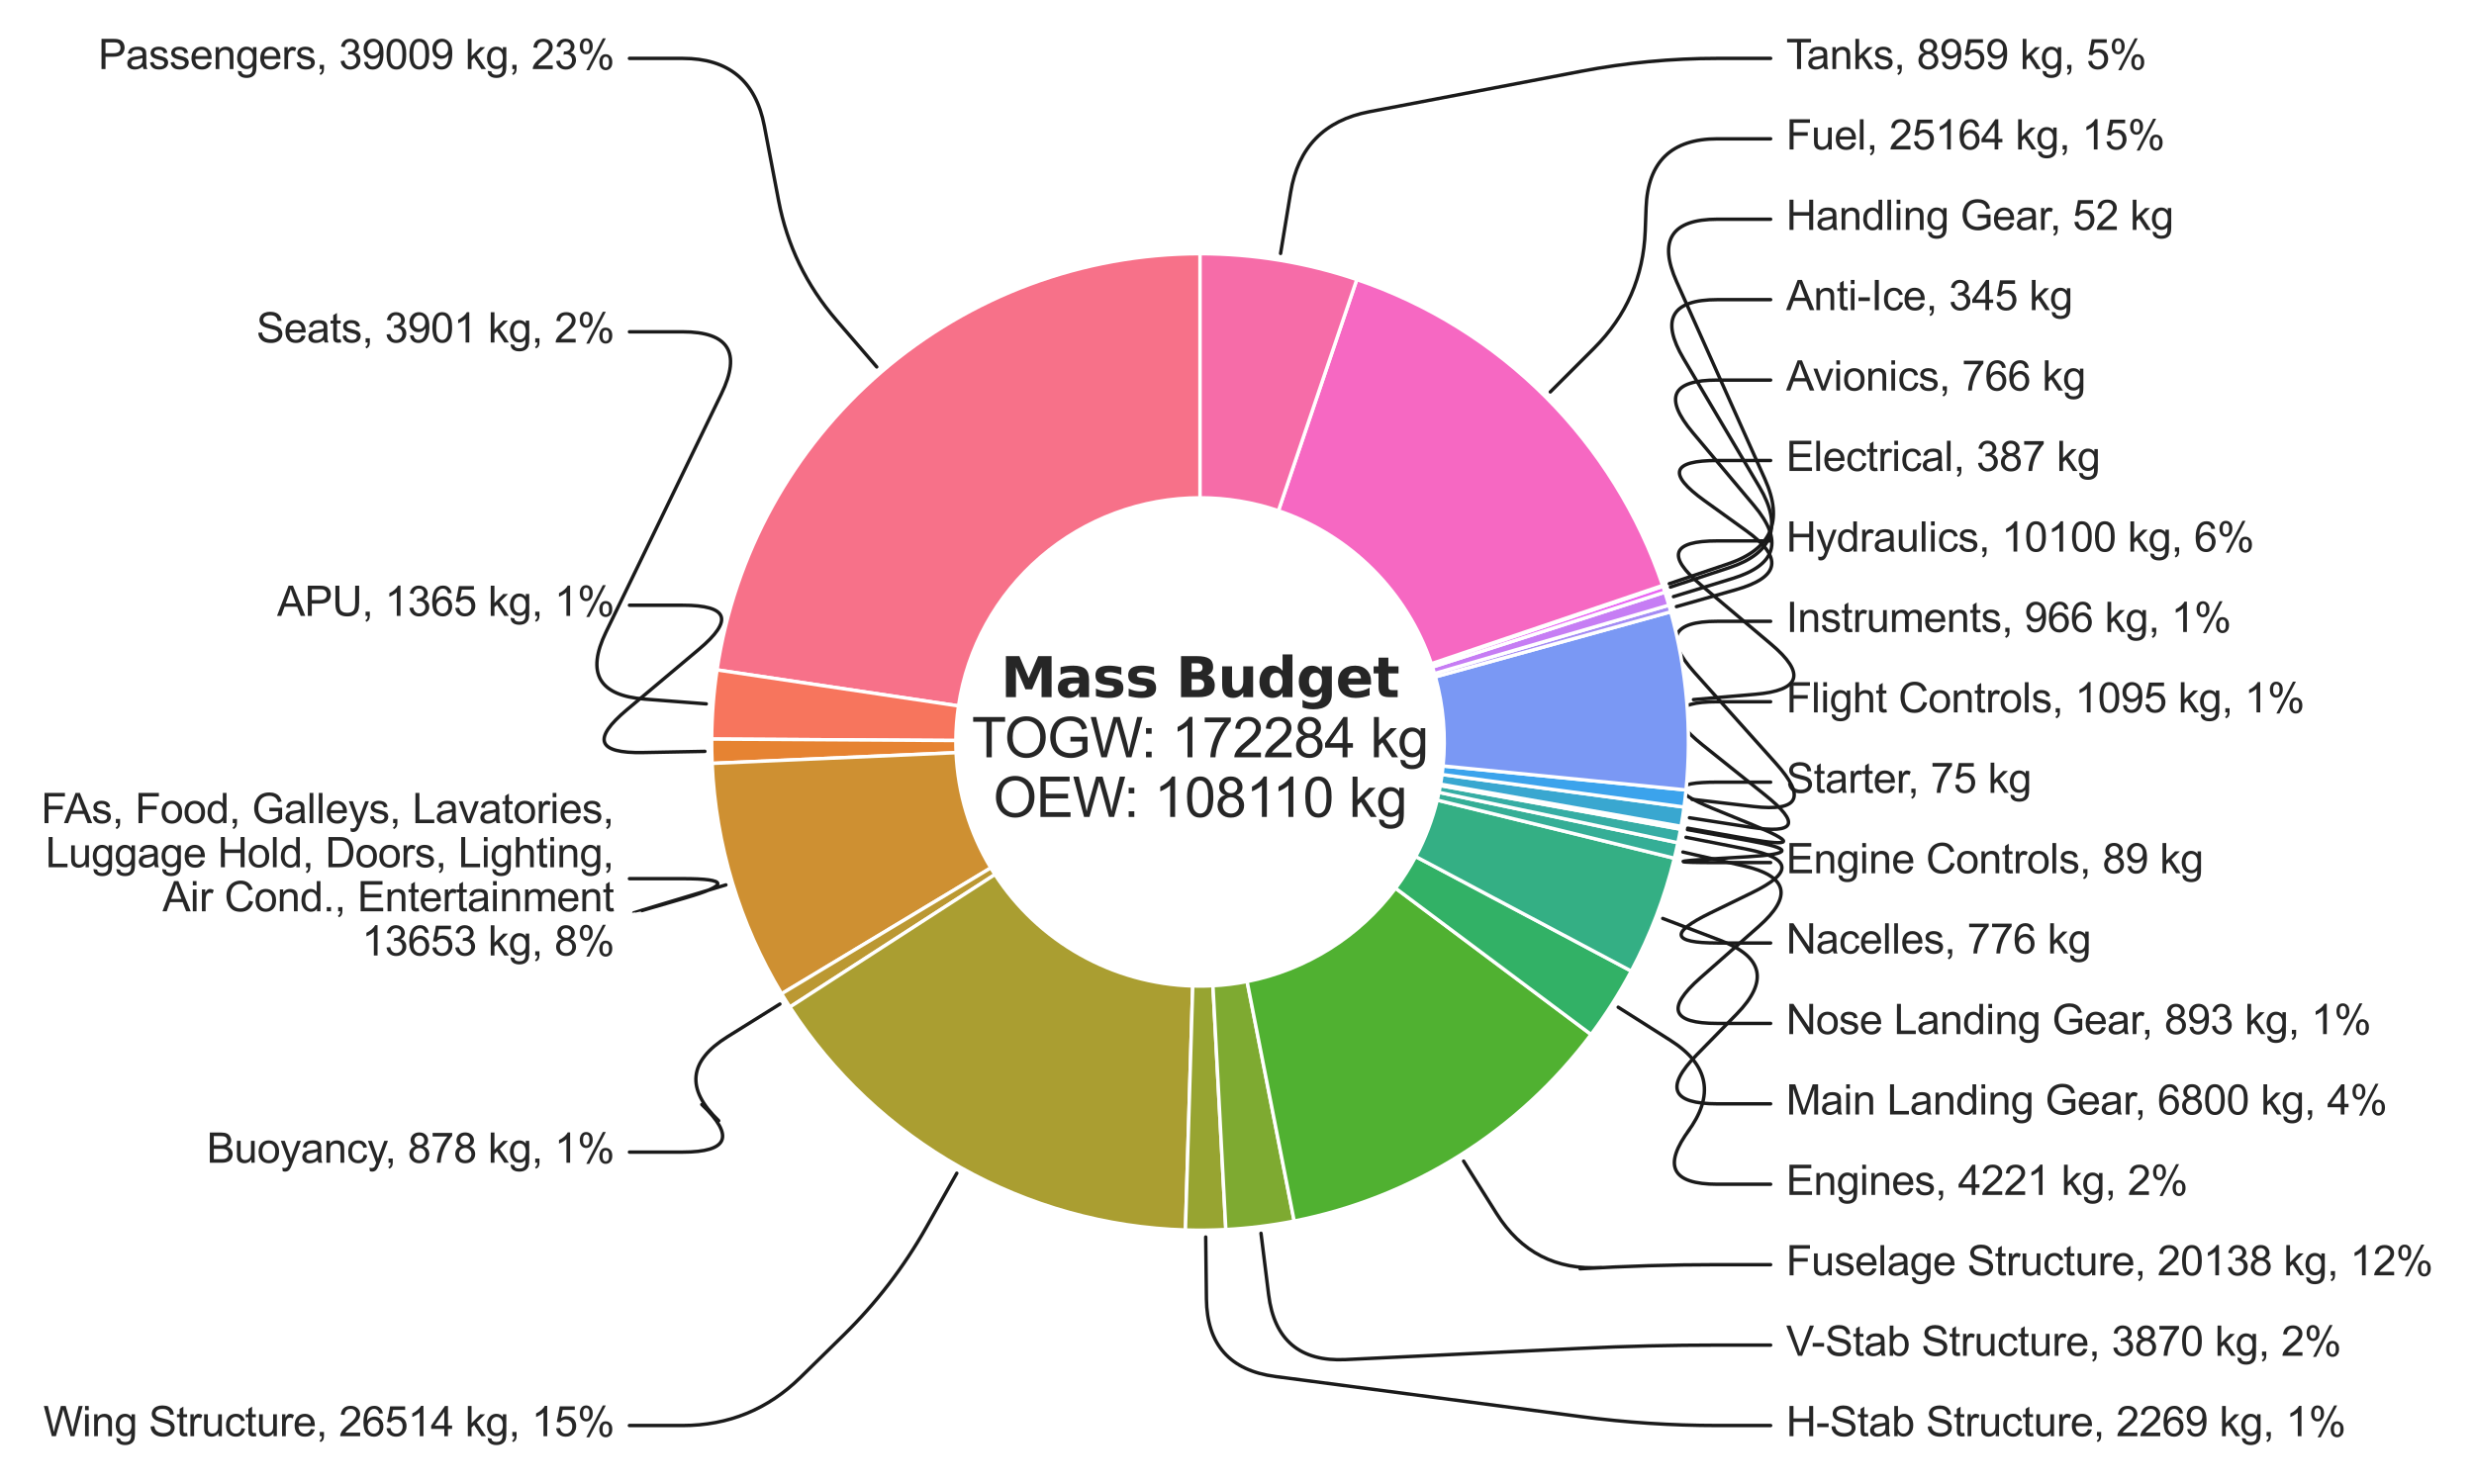 <?xml version="1.0" encoding="utf-8" standalone="no"?>
<!DOCTYPE svg PUBLIC "-//W3C//DTD SVG 1.1//EN"
  "http://www.w3.org/Graphics/SVG/1.1/DTD/svg11.dtd">
<svg xmlns:xlink="http://www.w3.org/1999/xlink" width="720pt" height="432pt" viewBox="0 0 720 432" xmlns="http://www.w3.org/2000/svg" version="1.1">
 <defs>
  <style type="text/css">*{stroke-linejoin: round; stroke-linecap: butt}</style>
 </defs>
 <g id="figure_1">
  <g id="patch_1">
   <path d="M 0 432 
L 720 432 
L 720 0 
L 0 0 
z
" style="fill: #ffffff"/>
  </g>
  <g id="axes_1">
   <g id="patch_2">
    <path d="M 183.192 16.998 
L 198.684 16.998 
Q 218.684 16.998 222.437 36.643 
L 226.588 58.375 
Q 230.34 78.02 243.397 93.17 
L 255.15 106.807 
" style="fill: none; stroke: #1a1a1a; stroke-linecap: round"/>
   </g>
   <g id="text_1">
    <!-- Passengers, 39009 kg, 23% -->
    <g style="fill: #262626" transform="translate(28.594 20.103) scale(0.12 -0.12)">
     <defs>
      <path id="ArialMT-50" d="M 494 0 
L 494 4581 
L 2222 4581 
Q 2678 4581 2919 4538 
Q 3256 4481 3484 4323 
Q 3713 4166 3852 3881 
Q 3991 3597 3991 3256 
Q 3991 2672 3619 2267 
Q 3247 1863 2275 1863 
L 1100 1863 
L 1100 0 
L 494 0 
z
M 1100 2403 
L 2284 2403 
Q 2872 2403 3119 2622 
Q 3366 2841 3366 3238 
Q 3366 3525 3220 3729 
Q 3075 3934 2838 4000 
Q 2684 4041 2272 4041 
L 1100 4041 
L 1100 2403 
z
" transform="scale(0.016)"/>
      <path id="ArialMT-61" d="M 2588 409 
Q 2275 144 1986 34 
Q 1697 -75 1366 -75 
Q 819 -75 525 192 
Q 231 459 231 875 
Q 231 1119 342 1320 
Q 453 1522 633 1644 
Q 813 1766 1038 1828 
Q 1203 1872 1538 1913 
Q 2219 1994 2541 2106 
Q 2544 2222 2544 2253 
Q 2544 2597 2384 2738 
Q 2169 2928 1744 2928 
Q 1347 2928 1158 2789 
Q 969 2650 878 2297 
L 328 2372 
Q 403 2725 575 2942 
Q 747 3159 1072 3276 
Q 1397 3394 1825 3394 
Q 2250 3394 2515 3294 
Q 2781 3194 2906 3042 
Q 3031 2891 3081 2659 
Q 3109 2516 3109 2141 
L 3109 1391 
Q 3109 606 3145 398 
Q 3181 191 3288 0 
L 2700 0 
Q 2613 175 2588 409 
z
M 2541 1666 
Q 2234 1541 1622 1453 
Q 1275 1403 1131 1340 
Q 988 1278 909 1158 
Q 831 1038 831 891 
Q 831 666 1001 516 
Q 1172 366 1500 366 
Q 1825 366 2078 508 
Q 2331 650 2450 897 
Q 2541 1088 2541 1459 
L 2541 1666 
z
" transform="scale(0.016)"/>
      <path id="ArialMT-73" d="M 197 991 
L 753 1078 
Q 800 744 1014 566 
Q 1228 388 1613 388 
Q 2000 388 2187 545 
Q 2375 703 2375 916 
Q 2375 1106 2209 1216 
Q 2094 1291 1634 1406 
Q 1016 1563 777 1677 
Q 538 1791 414 1992 
Q 291 2194 291 2438 
Q 291 2659 392 2848 
Q 494 3038 669 3163 
Q 800 3259 1026 3326 
Q 1253 3394 1513 3394 
Q 1903 3394 2198 3281 
Q 2494 3169 2634 2976 
Q 2775 2784 2828 2463 
L 2278 2388 
Q 2241 2644 2061 2787 
Q 1881 2931 1553 2931 
Q 1166 2931 1000 2803 
Q 834 2675 834 2503 
Q 834 2394 903 2306 
Q 972 2216 1119 2156 
Q 1203 2125 1616 2013 
Q 2213 1853 2448 1751 
Q 2684 1650 2818 1456 
Q 2953 1263 2953 975 
Q 2953 694 2789 445 
Q 2625 197 2315 61 
Q 2006 -75 1616 -75 
Q 969 -75 630 194 
Q 291 463 197 991 
z
" transform="scale(0.016)"/>
      <path id="ArialMT-65" d="M 2694 1069 
L 3275 997 
Q 3138 488 2766 206 
Q 2394 -75 1816 -75 
Q 1088 -75 661 373 
Q 234 822 234 1631 
Q 234 2469 665 2931 
Q 1097 3394 1784 3394 
Q 2450 3394 2872 2941 
Q 3294 2488 3294 1666 
Q 3294 1616 3291 1516 
L 816 1516 
Q 847 969 1125 678 
Q 1403 388 1819 388 
Q 2128 388 2347 550 
Q 2566 713 2694 1069 
z
M 847 1978 
L 2700 1978 
Q 2663 2397 2488 2606 
Q 2219 2931 1791 2931 
Q 1403 2931 1139 2672 
Q 875 2413 847 1978 
z
" transform="scale(0.016)"/>
      <path id="ArialMT-6e" d="M 422 0 
L 422 3319 
L 928 3319 
L 928 2847 
Q 1294 3394 1984 3394 
Q 2284 3394 2536 3286 
Q 2788 3178 2913 3003 
Q 3038 2828 3088 2588 
Q 3119 2431 3119 2041 
L 3119 0 
L 2556 0 
L 2556 2019 
Q 2556 2363 2490 2533 
Q 2425 2703 2258 2804 
Q 2091 2906 1866 2906 
Q 1506 2906 1245 2678 
Q 984 2450 984 1813 
L 984 0 
L 422 0 
z
" transform="scale(0.016)"/>
      <path id="ArialMT-67" d="M 319 -275 
L 866 -356 
Q 900 -609 1056 -725 
Q 1266 -881 1628 -881 
Q 2019 -881 2231 -725 
Q 2444 -569 2519 -288 
Q 2563 -116 2559 434 
Q 2191 0 1641 0 
Q 956 0 581 494 
Q 206 988 206 1678 
Q 206 2153 378 2554 
Q 550 2956 876 3175 
Q 1203 3394 1644 3394 
Q 2231 3394 2613 2919 
L 2613 3319 
L 3131 3319 
L 3131 450 
Q 3131 -325 2973 -648 
Q 2816 -972 2473 -1159 
Q 2131 -1347 1631 -1347 
Q 1038 -1347 672 -1080 
Q 306 -813 319 -275 
z
M 784 1719 
Q 784 1066 1043 766 
Q 1303 466 1694 466 
Q 2081 466 2343 764 
Q 2606 1063 2606 1700 
Q 2606 2309 2336 2618 
Q 2066 2928 1684 2928 
Q 1309 2928 1046 2623 
Q 784 2319 784 1719 
z
" transform="scale(0.016)"/>
      <path id="ArialMT-72" d="M 416 0 
L 416 3319 
L 922 3319 
L 922 2816 
Q 1116 3169 1280 3281 
Q 1444 3394 1641 3394 
Q 1925 3394 2219 3213 
L 2025 2691 
Q 1819 2813 1613 2813 
Q 1428 2813 1281 2702 
Q 1134 2591 1072 2394 
Q 978 2094 978 1738 
L 978 0 
L 416 0 
z
" transform="scale(0.016)"/>
      <path id="ArialMT-2c" d="M 569 0 
L 569 641 
L 1209 641 
L 1209 0 
Q 1209 -353 1084 -570 
Q 959 -788 688 -906 
L 531 -666 
Q 709 -588 793 -436 
Q 878 -284 888 0 
L 569 0 
z
" transform="scale(0.016)"/>
      <path id="ArialMT-20" transform="scale(0.016)"/>
      <path id="ArialMT-33" d="M 269 1209 
L 831 1284 
Q 928 806 1161 595 
Q 1394 384 1728 384 
Q 2125 384 2398 659 
Q 2672 934 2672 1341 
Q 2672 1728 2419 1979 
Q 2166 2231 1775 2231 
Q 1616 2231 1378 2169 
L 1441 2663 
Q 1497 2656 1531 2656 
Q 1891 2656 2178 2843 
Q 2466 3031 2466 3422 
Q 2466 3731 2256 3934 
Q 2047 4138 1716 4138 
Q 1388 4138 1169 3931 
Q 950 3725 888 3313 
L 325 3413 
Q 428 3978 793 4289 
Q 1159 4600 1703 4600 
Q 2078 4600 2393 4439 
Q 2709 4278 2876 4000 
Q 3044 3722 3044 3409 
Q 3044 3113 2884 2869 
Q 2725 2625 2413 2481 
Q 2819 2388 3044 2092 
Q 3269 1797 3269 1353 
Q 3269 753 2831 336 
Q 2394 -81 1725 -81 
Q 1122 -81 723 278 
Q 325 638 269 1209 
z
" transform="scale(0.016)"/>
      <path id="ArialMT-39" d="M 350 1059 
L 891 1109 
Q 959 728 1153 556 
Q 1347 384 1650 384 
Q 1909 384 2104 503 
Q 2300 622 2425 820 
Q 2550 1019 2634 1356 
Q 2719 1694 2719 2044 
Q 2719 2081 2716 2156 
Q 2547 1888 2255 1720 
Q 1963 1553 1622 1553 
Q 1053 1553 659 1965 
Q 266 2378 266 3053 
Q 266 3750 677 4175 
Q 1088 4600 1706 4600 
Q 2153 4600 2523 4359 
Q 2894 4119 3086 3673 
Q 3278 3228 3278 2384 
Q 3278 1506 3087 986 
Q 2897 466 2520 194 
Q 2144 -78 1638 -78 
Q 1100 -78 759 220 
Q 419 519 350 1059 
z
M 2653 3081 
Q 2653 3566 2395 3850 
Q 2138 4134 1775 4134 
Q 1400 4134 1122 3828 
Q 844 3522 844 3034 
Q 844 2597 1108 2323 
Q 1372 2050 1759 2050 
Q 2150 2050 2401 2323 
Q 2653 2597 2653 3081 
z
" transform="scale(0.016)"/>
      <path id="ArialMT-30" d="M 266 2259 
Q 266 3072 433 3567 
Q 600 4063 929 4331 
Q 1259 4600 1759 4600 
Q 2128 4600 2406 4451 
Q 2684 4303 2865 4023 
Q 3047 3744 3150 3342 
Q 3253 2941 3253 2259 
Q 3253 1453 3087 958 
Q 2922 463 2592 192 
Q 2263 -78 1759 -78 
Q 1097 -78 719 397 
Q 266 969 266 2259 
z
M 844 2259 
Q 844 1131 1108 757 
Q 1372 384 1759 384 
Q 2147 384 2411 759 
Q 2675 1134 2675 2259 
Q 2675 3391 2411 3762 
Q 2147 4134 1753 4134 
Q 1366 4134 1134 3806 
Q 844 3388 844 2259 
z
" transform="scale(0.016)"/>
      <path id="ArialMT-6b" d="M 425 0 
L 425 4581 
L 988 4581 
L 988 1969 
L 2319 3319 
L 3047 3319 
L 1778 2088 
L 3175 0 
L 2481 0 
L 1384 1697 
L 988 1316 
L 988 0 
L 425 0 
z
" transform="scale(0.016)"/>
      <path id="ArialMT-32" d="M 3222 541 
L 3222 0 
L 194 0 
Q 188 203 259 391 
Q 375 700 629 1000 
Q 884 1300 1366 1694 
Q 2113 2306 2375 2664 
Q 2638 3022 2638 3341 
Q 2638 3675 2398 3904 
Q 2159 4134 1775 4134 
Q 1369 4134 1125 3890 
Q 881 3647 878 3216 
L 300 3275 
Q 359 3922 746 4261 
Q 1134 4600 1788 4600 
Q 2447 4600 2831 4234 
Q 3216 3869 3216 3328 
Q 3216 3053 3103 2787 
Q 2991 2522 2730 2228 
Q 2469 1934 1863 1422 
Q 1356 997 1212 845 
Q 1069 694 975 541 
L 3222 541 
z
" transform="scale(0.016)"/>
      <path id="ArialMT-25" d="M 372 3481 
Q 372 3972 619 4315 
Q 866 4659 1334 4659 
Q 1766 4659 2048 4351 
Q 2331 4044 2331 3447 
Q 2331 2866 2045 2552 
Q 1759 2238 1341 2238 
Q 925 2238 648 2547 
Q 372 2856 372 3481 
z
M 1350 4272 
Q 1141 4272 1002 4090 
Q 863 3909 863 3425 
Q 863 2984 1003 2804 
Q 1144 2625 1350 2625 
Q 1563 2625 1702 2806 
Q 1841 2988 1841 3469 
Q 1841 3913 1700 4092 
Q 1559 4272 1350 4272 
z
M 1353 -169 
L 3859 4659 
L 4316 4659 
L 1819 -169 
L 1353 -169 
z
M 3334 1075 
Q 3334 1569 3581 1911 
Q 3828 2253 4300 2253 
Q 4731 2253 5014 1945 
Q 5297 1638 5297 1041 
Q 5297 459 5011 145 
Q 4725 -169 4303 -169 
Q 3888 -169 3611 142 
Q 3334 453 3334 1075 
z
M 4316 1866 
Q 4103 1866 3964 1684 
Q 3825 1503 3825 1019 
Q 3825 581 3965 400 
Q 4106 219 4313 219 
Q 4528 219 4667 400 
Q 4806 581 4806 1063 
Q 4806 1506 4665 1686 
Q 4525 1866 4316 1866 
z
" transform="scale(0.016)"/>
     </defs>
     <use xlink:href="#ArialMT-50"/>
     <use xlink:href="#ArialMT-61" x="66.699"/>
     <use xlink:href="#ArialMT-73" x="122.314"/>
     <use xlink:href="#ArialMT-73" x="172.314"/>
     <use xlink:href="#ArialMT-65" x="222.314"/>
     <use xlink:href="#ArialMT-6e" x="277.93"/>
     <use xlink:href="#ArialMT-67" x="333.545"/>
     <use xlink:href="#ArialMT-65" x="389.16"/>
     <use xlink:href="#ArialMT-72" x="444.775"/>
     <use xlink:href="#ArialMT-73" x="478.076"/>
     <use xlink:href="#ArialMT-2c" x="528.076"/>
     <use xlink:href="#ArialMT-20" x="555.859"/>
     <use xlink:href="#ArialMT-33" x="583.643"/>
     <use xlink:href="#ArialMT-39" x="639.258"/>
     <use xlink:href="#ArialMT-30" x="694.873"/>
     <use xlink:href="#ArialMT-30" x="750.488"/>
     <use xlink:href="#ArialMT-39" x="806.104"/>
     <use xlink:href="#ArialMT-20" x="861.719"/>
     <use xlink:href="#ArialMT-6b" x="889.502"/>
     <use xlink:href="#ArialMT-67" x="939.502"/>
     <use xlink:href="#ArialMT-2c" x="995.117"/>
     <use xlink:href="#ArialMT-20" x="1022.9"/>
     <use xlink:href="#ArialMT-32" x="1050.684"/>
     <use xlink:href="#ArialMT-33" x="1106.299"/>
     <use xlink:href="#ArialMT-25" x="1161.914"/>
    </g>
   </g>
   <g id="patch_3">
    <path d="M 183.192 96.593 
L 198.684 96.593 
Q 218.684 96.593 209.967 114.594 
L 176.368 183.974 
Q 167.651 201.974 187.591 203.513 
L 205.541 204.898 
" style="fill: none; stroke: #1a1a1a; stroke-linecap: round"/>
   </g>
   <g id="text_2">
    <!-- Seats, 3901 kg, 2% -->
    <g style="fill: #262626" transform="translate(74.622 99.698) scale(0.12 -0.12)">
     <defs>
      <path id="ArialMT-53" d="M 288 1472 
L 859 1522 
Q 900 1178 1048 958 
Q 1197 738 1509 602 
Q 1822 466 2213 466 
Q 2559 466 2825 569 
Q 3091 672 3220 851 
Q 3350 1031 3350 1244 
Q 3350 1459 3225 1620 
Q 3100 1781 2813 1891 
Q 2628 1963 1997 2114 
Q 1366 2266 1113 2400 
Q 784 2572 623 2826 
Q 463 3081 463 3397 
Q 463 3744 659 4045 
Q 856 4347 1234 4503 
Q 1613 4659 2075 4659 
Q 2584 4659 2973 4495 
Q 3363 4331 3572 4012 
Q 3781 3694 3797 3291 
L 3216 3247 
Q 3169 3681 2898 3903 
Q 2628 4125 2100 4125 
Q 1550 4125 1298 3923 
Q 1047 3722 1047 3438 
Q 1047 3191 1225 3031 
Q 1400 2872 2139 2705 
Q 2878 2538 3153 2413 
Q 3553 2228 3743 1945 
Q 3934 1663 3934 1294 
Q 3934 928 3725 604 
Q 3516 281 3123 101 
Q 2731 -78 2241 -78 
Q 1619 -78 1198 103 
Q 778 284 539 648 
Q 300 1013 288 1472 
z
" transform="scale(0.016)"/>
      <path id="ArialMT-74" d="M 1650 503 
L 1731 6 
Q 1494 -44 1306 -44 
Q 1000 -44 831 53 
Q 663 150 594 308 
Q 525 466 525 972 
L 525 2881 
L 113 2881 
L 113 3319 
L 525 3319 
L 525 4141 
L 1084 4478 
L 1084 3319 
L 1650 3319 
L 1650 2881 
L 1084 2881 
L 1084 941 
Q 1084 700 1114 631 
Q 1144 563 1211 522 
Q 1278 481 1403 481 
Q 1497 481 1650 503 
z
" transform="scale(0.016)"/>
      <path id="ArialMT-31" d="M 2384 0 
L 1822 0 
L 1822 3584 
Q 1619 3391 1289 3197 
Q 959 3003 697 2906 
L 697 3450 
Q 1169 3672 1522 3987 
Q 1875 4303 2022 4600 
L 2384 4600 
L 2384 0 
z
" transform="scale(0.016)"/>
     </defs>
     <use xlink:href="#ArialMT-53"/>
     <use xlink:href="#ArialMT-65" x="66.699"/>
     <use xlink:href="#ArialMT-61" x="122.314"/>
     <use xlink:href="#ArialMT-74" x="177.93"/>
     <use xlink:href="#ArialMT-73" x="205.713"/>
     <use xlink:href="#ArialMT-2c" x="255.713"/>
     <use xlink:href="#ArialMT-20" x="283.496"/>
     <use xlink:href="#ArialMT-33" x="311.279"/>
     <use xlink:href="#ArialMT-39" x="366.895"/>
     <use xlink:href="#ArialMT-30" x="422.51"/>
     <use xlink:href="#ArialMT-31" x="478.125"/>
     <use xlink:href="#ArialMT-20" x="533.74"/>
     <use xlink:href="#ArialMT-6b" x="561.523"/>
     <use xlink:href="#ArialMT-67" x="611.523"/>
     <use xlink:href="#ArialMT-2c" x="667.139"/>
     <use xlink:href="#ArialMT-20" x="694.922"/>
     <use xlink:href="#ArialMT-32" x="722.705"/>
     <use xlink:href="#ArialMT-25" x="778.32"/>
    </g>
   </g>
   <g id="patch_4">
    <path d="M 183.192 176.188 
L 198.684 176.188 
Q 218.684 176.188 203.365 189.047 
L 182.463 206.592 
Q 167.144 219.451 187.14 219.07 
L 205.14 218.728 
" style="fill: none; stroke: #1a1a1a; stroke-linecap: round"/>
   </g>
   <g id="text_3">
    <!-- APU, 1365 kg, 1% -->
    <g style="fill: #262626" transform="translate(80.631 179.293) scale(0.12 -0.12)">
     <defs>
      <path id="ArialMT-41" d="M -9 0 
L 1750 4581 
L 2403 4581 
L 4278 0 
L 3588 0 
L 3053 1388 
L 1138 1388 
L 634 0 
L -9 0 
z
M 1313 1881 
L 2866 1881 
L 2388 3150 
Q 2169 3728 2063 4100 
Q 1975 3659 1816 3225 
L 1313 1881 
z
" transform="scale(0.016)"/>
      <path id="ArialMT-55" d="M 3500 4581 
L 4106 4581 
L 4106 1934 
Q 4106 1244 3950 837 
Q 3794 431 3386 176 
Q 2978 -78 2316 -78 
Q 1672 -78 1262 144 
Q 853 366 678 786 
Q 503 1206 503 1934 
L 503 4581 
L 1109 4581 
L 1109 1938 
Q 1109 1341 1220 1058 
Q 1331 775 1601 622 
Q 1872 469 2263 469 
Q 2931 469 3215 772 
Q 3500 1075 3500 1938 
L 3500 4581 
z
" transform="scale(0.016)"/>
      <path id="ArialMT-36" d="M 3184 3459 
L 2625 3416 
Q 2550 3747 2413 3897 
Q 2184 4138 1850 4138 
Q 1581 4138 1378 3988 
Q 1113 3794 959 3422 
Q 806 3050 800 2363 
Q 1003 2672 1297 2822 
Q 1591 2972 1913 2972 
Q 2475 2972 2870 2558 
Q 3266 2144 3266 1488 
Q 3266 1056 3080 686 
Q 2894 316 2569 119 
Q 2244 -78 1831 -78 
Q 1128 -78 684 439 
Q 241 956 241 2144 
Q 241 3472 731 4075 
Q 1159 4600 1884 4600 
Q 2425 4600 2770 4297 
Q 3116 3994 3184 3459 
z
M 888 1484 
Q 888 1194 1011 928 
Q 1134 663 1356 523 
Q 1578 384 1822 384 
Q 2178 384 2434 671 
Q 2691 959 2691 1453 
Q 2691 1928 2437 2201 
Q 2184 2475 1800 2475 
Q 1419 2475 1153 2201 
Q 888 1928 888 1484 
z
" transform="scale(0.016)"/>
      <path id="ArialMT-35" d="M 266 1200 
L 856 1250 
Q 922 819 1161 601 
Q 1400 384 1738 384 
Q 2144 384 2425 690 
Q 2706 997 2706 1503 
Q 2706 1984 2436 2262 
Q 2166 2541 1728 2541 
Q 1456 2541 1237 2417 
Q 1019 2294 894 2097 
L 366 2166 
L 809 4519 
L 3088 4519 
L 3088 3981 
L 1259 3981 
L 1013 2750 
Q 1425 3038 1878 3038 
Q 2478 3038 2890 2622 
Q 3303 2206 3303 1553 
Q 3303 931 2941 478 
Q 2500 -78 1738 -78 
Q 1113 -78 717 272 
Q 322 622 266 1200 
z
" transform="scale(0.016)"/>
     </defs>
     <use xlink:href="#ArialMT-41"/>
     <use xlink:href="#ArialMT-50" x="66.699"/>
     <use xlink:href="#ArialMT-55" x="133.398"/>
     <use xlink:href="#ArialMT-2c" x="205.615"/>
     <use xlink:href="#ArialMT-20" x="233.398"/>
     <use xlink:href="#ArialMT-31" x="261.182"/>
     <use xlink:href="#ArialMT-33" x="316.797"/>
     <use xlink:href="#ArialMT-36" x="372.412"/>
     <use xlink:href="#ArialMT-35" x="428.027"/>
     <use xlink:href="#ArialMT-20" x="483.643"/>
     <use xlink:href="#ArialMT-6b" x="511.426"/>
     <use xlink:href="#ArialMT-67" x="561.426"/>
     <use xlink:href="#ArialMT-2c" x="617.041"/>
     <use xlink:href="#ArialMT-20" x="644.824"/>
     <use xlink:href="#ArialMT-31" x="672.607"/>
     <use xlink:href="#ArialMT-25" x="728.223"/>
    </g>
   </g>
   <g id="patch_5">
    <path d="M 183.192 255.783 
L 198.684 255.783 
Q 218.684 255.783 199.485 261.386 
L 194.066 262.968 
Q 174.867 268.571 194.015 262.797 
L 211.252 257.599 
" style="fill: none; stroke: #1a1a1a; stroke-linecap: round"/>
   </g>
   <g id="text_4">
    <!-- FAs, Food, Galleys, Lavatories, -->
    <g style="fill: #262626" transform="translate(11.952 239.622) scale(0.12 -0.12)">
     <defs>
      <path id="ArialMT-46" d="M 525 0 
L 525 4581 
L 3616 4581 
L 3616 4041 
L 1131 4041 
L 1131 2622 
L 3281 2622 
L 3281 2081 
L 1131 2081 
L 1131 0 
L 525 0 
z
" transform="scale(0.016)"/>
      <path id="ArialMT-6f" d="M 213 1659 
Q 213 2581 725 3025 
Q 1153 3394 1769 3394 
Q 2453 3394 2887 2945 
Q 3322 2497 3322 1706 
Q 3322 1066 3130 698 
Q 2938 331 2570 128 
Q 2203 -75 1769 -75 
Q 1072 -75 642 372 
Q 213 819 213 1659 
z
M 791 1659 
Q 791 1022 1069 705 
Q 1347 388 1769 388 
Q 2188 388 2466 706 
Q 2744 1025 2744 1678 
Q 2744 2294 2464 2611 
Q 2184 2928 1769 2928 
Q 1347 2928 1069 2612 
Q 791 2297 791 1659 
z
" transform="scale(0.016)"/>
      <path id="ArialMT-64" d="M 2575 0 
L 2575 419 
Q 2259 -75 1647 -75 
Q 1250 -75 917 144 
Q 584 363 401 755 
Q 219 1147 219 1656 
Q 219 2153 384 2558 
Q 550 2963 881 3178 
Q 1213 3394 1622 3394 
Q 1922 3394 2156 3267 
Q 2391 3141 2538 2938 
L 2538 4581 
L 3097 4581 
L 3097 0 
L 2575 0 
z
M 797 1656 
Q 797 1019 1065 703 
Q 1334 388 1700 388 
Q 2069 388 2326 689 
Q 2584 991 2584 1609 
Q 2584 2291 2321 2609 
Q 2059 2928 1675 2928 
Q 1300 2928 1048 2622 
Q 797 2316 797 1656 
z
" transform="scale(0.016)"/>
      <path id="ArialMT-47" d="M 2638 1797 
L 2638 2334 
L 4578 2338 
L 4578 638 
Q 4131 281 3656 101 
Q 3181 -78 2681 -78 
Q 2006 -78 1454 211 
Q 903 500 622 1047 
Q 341 1594 341 2269 
Q 341 2938 620 3517 
Q 900 4097 1425 4378 
Q 1950 4659 2634 4659 
Q 3131 4659 3532 4498 
Q 3934 4338 4162 4050 
Q 4391 3763 4509 3300 
L 3963 3150 
Q 3859 3500 3706 3700 
Q 3553 3900 3268 4020 
Q 2984 4141 2638 4141 
Q 2222 4141 1919 4014 
Q 1616 3888 1430 3681 
Q 1244 3475 1141 3228 
Q 966 2803 966 2306 
Q 966 1694 1177 1281 
Q 1388 869 1791 669 
Q 2194 469 2647 469 
Q 3041 469 3416 620 
Q 3791 772 3984 944 
L 3984 1797 
L 2638 1797 
z
" transform="scale(0.016)"/>
      <path id="ArialMT-6c" d="M 409 0 
L 409 4581 
L 972 4581 
L 972 0 
L 409 0 
z
" transform="scale(0.016)"/>
      <path id="ArialMT-79" d="M 397 -1278 
L 334 -750 
Q 519 -800 656 -800 
Q 844 -800 956 -737 
Q 1069 -675 1141 -563 
Q 1194 -478 1313 -144 
Q 1328 -97 1363 -6 
L 103 3319 
L 709 3319 
L 1400 1397 
Q 1534 1031 1641 628 
Q 1738 1016 1872 1384 
L 2581 3319 
L 3144 3319 
L 1881 -56 
Q 1678 -603 1566 -809 
Q 1416 -1088 1222 -1217 
Q 1028 -1347 759 -1347 
Q 597 -1347 397 -1278 
z
" transform="scale(0.016)"/>
      <path id="ArialMT-4c" d="M 469 0 
L 469 4581 
L 1075 4581 
L 1075 541 
L 3331 541 
L 3331 0 
L 469 0 
z
" transform="scale(0.016)"/>
      <path id="ArialMT-76" d="M 1344 0 
L 81 3319 
L 675 3319 
L 1388 1331 
Q 1503 1009 1600 663 
Q 1675 925 1809 1294 
L 2547 3319 
L 3125 3319 
L 1869 0 
L 1344 0 
z
" transform="scale(0.016)"/>
      <path id="ArialMT-69" d="M 425 3934 
L 425 4581 
L 988 4581 
L 988 3934 
L 425 3934 
z
M 425 0 
L 425 3319 
L 988 3319 
L 988 0 
L 425 0 
z
" transform="scale(0.016)"/>
     </defs>
     <use xlink:href="#ArialMT-46"/>
     <use xlink:href="#ArialMT-41" x="55.584"/>
     <use xlink:href="#ArialMT-73" x="122.283"/>
     <use xlink:href="#ArialMT-2c" x="172.283"/>
     <use xlink:href="#ArialMT-20" x="200.066"/>
     <use xlink:href="#ArialMT-46" x="227.85"/>
     <use xlink:href="#ArialMT-6f" x="288.934"/>
     <use xlink:href="#ArialMT-6f" x="344.549"/>
     <use xlink:href="#ArialMT-64" x="400.164"/>
     <use xlink:href="#ArialMT-2c" x="455.779"/>
     <use xlink:href="#ArialMT-20" x="483.562"/>
     <use xlink:href="#ArialMT-47" x="511.346"/>
     <use xlink:href="#ArialMT-61" x="589.129"/>
     <use xlink:href="#ArialMT-6c" x="644.744"/>
     <use xlink:href="#ArialMT-6c" x="666.961"/>
     <use xlink:href="#ArialMT-65" x="689.178"/>
     <use xlink:href="#ArialMT-79" x="744.793"/>
     <use xlink:href="#ArialMT-73" x="794.793"/>
     <use xlink:href="#ArialMT-2c" x="844.793"/>
     <use xlink:href="#ArialMT-20" x="872.576"/>
     <use xlink:href="#ArialMT-4c" x="900.359"/>
     <use xlink:href="#ArialMT-61" x="955.975"/>
     <use xlink:href="#ArialMT-76" x="1011.59"/>
     <use xlink:href="#ArialMT-61" x="1061.59"/>
     <use xlink:href="#ArialMT-74" x="1117.205"/>
     <use xlink:href="#ArialMT-6f" x="1144.988"/>
     <use xlink:href="#ArialMT-72" x="1200.604"/>
     <use xlink:href="#ArialMT-69" x="1233.904"/>
     <use xlink:href="#ArialMT-65" x="1256.121"/>
     <use xlink:href="#ArialMT-73" x="1311.736"/>
     <use xlink:href="#ArialMT-2c" x="1361.736"/>
    </g>
    <!-- Luggage Hold, Doors, Lighting, -->
    <g style="fill: #262626" transform="translate(13.251 252.455) scale(0.12 -0.12)">
     <defs>
      <path id="ArialMT-75" d="M 2597 0 
L 2597 488 
Q 2209 -75 1544 -75 
Q 1250 -75 995 37 
Q 741 150 617 320 
Q 494 491 444 738 
Q 409 903 409 1263 
L 409 3319 
L 972 3319 
L 972 1478 
Q 972 1038 1006 884 
Q 1059 663 1231 536 
Q 1403 409 1656 409 
Q 1909 409 2131 539 
Q 2353 669 2445 892 
Q 2538 1116 2538 1541 
L 2538 3319 
L 3100 3319 
L 3100 0 
L 2597 0 
z
" transform="scale(0.016)"/>
      <path id="ArialMT-48" d="M 513 0 
L 513 4581 
L 1119 4581 
L 1119 2700 
L 3500 2700 
L 3500 4581 
L 4106 4581 
L 4106 0 
L 3500 0 
L 3500 2159 
L 1119 2159 
L 1119 0 
L 513 0 
z
" transform="scale(0.016)"/>
      <path id="ArialMT-44" d="M 494 0 
L 494 4581 
L 2072 4581 
Q 2606 4581 2888 4516 
Q 3281 4425 3559 4188 
Q 3922 3881 4101 3404 
Q 4281 2928 4281 2316 
Q 4281 1794 4159 1391 
Q 4038 988 3847 723 
Q 3656 459 3429 307 
Q 3203 156 2883 78 
Q 2563 0 2147 0 
L 494 0 
z
M 1100 541 
L 2078 541 
Q 2531 541 2789 625 
Q 3047 709 3200 863 
Q 3416 1078 3536 1442 
Q 3656 1806 3656 2325 
Q 3656 3044 3420 3430 
Q 3184 3816 2847 3947 
Q 2603 4041 2063 4041 
L 1100 4041 
L 1100 541 
z
" transform="scale(0.016)"/>
      <path id="ArialMT-68" d="M 422 0 
L 422 4581 
L 984 4581 
L 984 2938 
Q 1378 3394 1978 3394 
Q 2347 3394 2619 3248 
Q 2891 3103 3008 2847 
Q 3125 2591 3125 2103 
L 3125 0 
L 2563 0 
L 2563 2103 
Q 2563 2525 2380 2717 
Q 2197 2909 1863 2909 
Q 1613 2909 1392 2779 
Q 1172 2650 1078 2428 
Q 984 2206 984 1816 
L 984 0 
L 422 0 
z
" transform="scale(0.016)"/>
     </defs>
     <use xlink:href="#ArialMT-4c"/>
     <use xlink:href="#ArialMT-75" x="55.615"/>
     <use xlink:href="#ArialMT-67" x="111.23"/>
     <use xlink:href="#ArialMT-67" x="166.846"/>
     <use xlink:href="#ArialMT-61" x="222.461"/>
     <use xlink:href="#ArialMT-67" x="278.076"/>
     <use xlink:href="#ArialMT-65" x="333.691"/>
     <use xlink:href="#ArialMT-20" x="389.307"/>
     <use xlink:href="#ArialMT-48" x="417.09"/>
     <use xlink:href="#ArialMT-6f" x="489.307"/>
     <use xlink:href="#ArialMT-6c" x="544.922"/>
     <use xlink:href="#ArialMT-64" x="567.139"/>
     <use xlink:href="#ArialMT-2c" x="622.754"/>
     <use xlink:href="#ArialMT-20" x="650.537"/>
     <use xlink:href="#ArialMT-44" x="678.32"/>
     <use xlink:href="#ArialMT-6f" x="750.537"/>
     <use xlink:href="#ArialMT-6f" x="806.152"/>
     <use xlink:href="#ArialMT-72" x="861.768"/>
     <use xlink:href="#ArialMT-73" x="895.068"/>
     <use xlink:href="#ArialMT-2c" x="945.068"/>
     <use xlink:href="#ArialMT-20" x="972.852"/>
     <use xlink:href="#ArialMT-4c" x="1000.635"/>
     <use xlink:href="#ArialMT-69" x="1056.25"/>
     <use xlink:href="#ArialMT-67" x="1078.467"/>
     <use xlink:href="#ArialMT-68" x="1134.082"/>
     <use xlink:href="#ArialMT-74" x="1189.697"/>
     <use xlink:href="#ArialMT-69" x="1217.48"/>
     <use xlink:href="#ArialMT-6e" x="1239.697"/>
     <use xlink:href="#ArialMT-67" x="1295.312"/>
     <use xlink:href="#ArialMT-2c" x="1350.928"/>
    </g>
    <!-- Air Cond., Entertainment -->
    <g style="fill: #262626" transform="translate(47.295 265.287) scale(0.12 -0.12)">
     <defs>
      <path id="ArialMT-43" d="M 3763 1606 
L 4369 1453 
Q 4178 706 3683 314 
Q 3188 -78 2472 -78 
Q 1731 -78 1267 223 
Q 803 525 561 1097 
Q 319 1669 319 2325 
Q 319 3041 592 3573 
Q 866 4106 1370 4382 
Q 1875 4659 2481 4659 
Q 3169 4659 3637 4309 
Q 4106 3959 4291 3325 
L 3694 3184 
Q 3534 3684 3231 3912 
Q 2928 4141 2469 4141 
Q 1941 4141 1586 3887 
Q 1231 3634 1087 3207 
Q 944 2781 944 2328 
Q 944 1744 1114 1308 
Q 1284 872 1643 656 
Q 2003 441 2422 441 
Q 2931 441 3284 734 
Q 3638 1028 3763 1606 
z
" transform="scale(0.016)"/>
      <path id="ArialMT-2e" d="M 581 0 
L 581 641 
L 1222 641 
L 1222 0 
L 581 0 
z
" transform="scale(0.016)"/>
      <path id="ArialMT-45" d="M 506 0 
L 506 4581 
L 3819 4581 
L 3819 4041 
L 1113 4041 
L 1113 2638 
L 3647 2638 
L 3647 2100 
L 1113 2100 
L 1113 541 
L 3925 541 
L 3925 0 
L 506 0 
z
" transform="scale(0.016)"/>
      <path id="ArialMT-6d" d="M 422 0 
L 422 3319 
L 925 3319 
L 925 2853 
Q 1081 3097 1340 3245 
Q 1600 3394 1931 3394 
Q 2300 3394 2536 3241 
Q 2772 3088 2869 2813 
Q 3263 3394 3894 3394 
Q 4388 3394 4653 3120 
Q 4919 2847 4919 2278 
L 4919 0 
L 4359 0 
L 4359 2091 
Q 4359 2428 4304 2576 
Q 4250 2725 4106 2815 
Q 3963 2906 3769 2906 
Q 3419 2906 3187 2673 
Q 2956 2441 2956 1928 
L 2956 0 
L 2394 0 
L 2394 2156 
Q 2394 2531 2256 2718 
Q 2119 2906 1806 2906 
Q 1569 2906 1367 2781 
Q 1166 2656 1075 2415 
Q 984 2175 984 1722 
L 984 0 
L 422 0 
z
" transform="scale(0.016)"/>
     </defs>
     <use xlink:href="#ArialMT-41"/>
     <use xlink:href="#ArialMT-69" x="66.699"/>
     <use xlink:href="#ArialMT-72" x="88.916"/>
     <use xlink:href="#ArialMT-20" x="122.217"/>
     <use xlink:href="#ArialMT-43" x="150"/>
     <use xlink:href="#ArialMT-6f" x="222.217"/>
     <use xlink:href="#ArialMT-6e" x="277.832"/>
     <use xlink:href="#ArialMT-64" x="333.447"/>
     <use xlink:href="#ArialMT-2e" x="389.062"/>
     <use xlink:href="#ArialMT-2c" x="416.846"/>
     <use xlink:href="#ArialMT-20" x="444.629"/>
     <use xlink:href="#ArialMT-45" x="472.412"/>
     <use xlink:href="#ArialMT-6e" x="539.111"/>
     <use xlink:href="#ArialMT-74" x="594.727"/>
     <use xlink:href="#ArialMT-65" x="622.51"/>
     <use xlink:href="#ArialMT-72" x="678.125"/>
     <use xlink:href="#ArialMT-74" x="711.426"/>
     <use xlink:href="#ArialMT-61" x="739.209"/>
     <use xlink:href="#ArialMT-69" x="794.824"/>
     <use xlink:href="#ArialMT-6e" x="817.041"/>
     <use xlink:href="#ArialMT-6d" x="872.656"/>
     <use xlink:href="#ArialMT-65" x="955.957"/>
     <use xlink:href="#ArialMT-6e" x="1011.572"/>
     <use xlink:href="#ArialMT-74" x="1067.188"/>
    </g>
    <!-- 13653 kg, 8% -->
    <g style="fill: #262626" transform="translate(105.3 278.155) scale(0.12 -0.12)">
     <defs>
      <path id="ArialMT-38" d="M 1131 2484 
Q 781 2613 612 2850 
Q 444 3088 444 3419 
Q 444 3919 803 4259 
Q 1163 4600 1759 4600 
Q 2359 4600 2725 4251 
Q 3091 3903 3091 3403 
Q 3091 3084 2923 2848 
Q 2756 2613 2416 2484 
Q 2838 2347 3058 2040 
Q 3278 1734 3278 1309 
Q 3278 722 2862 322 
Q 2447 -78 1769 -78 
Q 1091 -78 675 323 
Q 259 725 259 1325 
Q 259 1772 486 2073 
Q 713 2375 1131 2484 
z
M 1019 3438 
Q 1019 3113 1228 2906 
Q 1438 2700 1772 2700 
Q 2097 2700 2305 2904 
Q 2513 3109 2513 3406 
Q 2513 3716 2298 3927 
Q 2084 4138 1766 4138 
Q 1444 4138 1231 3931 
Q 1019 3725 1019 3438 
z
M 838 1322 
Q 838 1081 952 856 
Q 1066 631 1291 507 
Q 1516 384 1775 384 
Q 2178 384 2440 643 
Q 2703 903 2703 1303 
Q 2703 1709 2433 1975 
Q 2163 2241 1756 2241 
Q 1359 2241 1098 1978 
Q 838 1716 838 1322 
z
" transform="scale(0.016)"/>
     </defs>
     <use xlink:href="#ArialMT-31"/>
     <use xlink:href="#ArialMT-33" x="55.615"/>
     <use xlink:href="#ArialMT-36" x="111.23"/>
     <use xlink:href="#ArialMT-35" x="166.846"/>
     <use xlink:href="#ArialMT-33" x="222.461"/>
     <use xlink:href="#ArialMT-20" x="278.076"/>
     <use xlink:href="#ArialMT-6b" x="305.859"/>
     <use xlink:href="#ArialMT-67" x="355.859"/>
     <use xlink:href="#ArialMT-2c" x="411.475"/>
     <use xlink:href="#ArialMT-20" x="439.258"/>
     <use xlink:href="#ArialMT-38" x="467.041"/>
     <use xlink:href="#ArialMT-25" x="522.656"/>
    </g>
   </g>
   <g id="patch_6">
    <path d="M 183.192 335.379 
L 198.684 335.379 
Q 218.684 335.379 204.249 321.536 
L 209.161 326.246 
Q 194.725 312.404 211.693 301.816 
L 226.966 292.286 
" style="fill: none; stroke: #1a1a1a; stroke-linecap: round"/>
   </g>
   <g id="text_5">
    <!-- Buoyancy, 878 kg, 1% -->
    <g style="fill: #262626" transform="translate(60.167 338.484) scale(0.12 -0.12)">
     <defs>
      <path id="ArialMT-42" d="M 469 0 
L 469 4581 
L 2188 4581 
Q 2713 4581 3030 4442 
Q 3347 4303 3526 4014 
Q 3706 3725 3706 3409 
Q 3706 3116 3547 2856 
Q 3388 2597 3066 2438 
Q 3481 2316 3704 2022 
Q 3928 1728 3928 1328 
Q 3928 1006 3792 729 
Q 3656 453 3456 303 
Q 3256 153 2954 76 
Q 2653 0 2216 0 
L 469 0 
z
M 1075 2656 
L 2066 2656 
Q 2469 2656 2644 2709 
Q 2875 2778 2992 2937 
Q 3109 3097 3109 3338 
Q 3109 3566 3000 3739 
Q 2891 3913 2687 3977 
Q 2484 4041 1991 4041 
L 1075 4041 
L 1075 2656 
z
M 1075 541 
L 2216 541 
Q 2509 541 2628 563 
Q 2838 600 2978 687 
Q 3119 775 3209 942 
Q 3300 1109 3300 1328 
Q 3300 1584 3169 1773 
Q 3038 1963 2805 2039 
Q 2572 2116 2134 2116 
L 1075 2116 
L 1075 541 
z
" transform="scale(0.016)"/>
      <path id="ArialMT-63" d="M 2588 1216 
L 3141 1144 
Q 3050 572 2676 248 
Q 2303 -75 1759 -75 
Q 1078 -75 664 370 
Q 250 816 250 1647 
Q 250 2184 428 2587 
Q 606 2991 970 3192 
Q 1334 3394 1763 3394 
Q 2303 3394 2647 3120 
Q 2991 2847 3088 2344 
L 2541 2259 
Q 2463 2594 2264 2762 
Q 2066 2931 1784 2931 
Q 1359 2931 1093 2626 
Q 828 2322 828 1663 
Q 828 994 1084 691 
Q 1341 388 1753 388 
Q 2084 388 2306 591 
Q 2528 794 2588 1216 
z
" transform="scale(0.016)"/>
      <path id="ArialMT-37" d="M 303 3981 
L 303 4522 
L 3269 4522 
L 3269 4084 
Q 2831 3619 2401 2847 
Q 1972 2075 1738 1259 
Q 1569 684 1522 0 
L 944 0 
Q 953 541 1156 1306 
Q 1359 2072 1739 2783 
Q 2119 3494 2547 3981 
L 303 3981 
z
" transform="scale(0.016)"/>
     </defs>
     <use xlink:href="#ArialMT-42"/>
     <use xlink:href="#ArialMT-75" x="66.699"/>
     <use xlink:href="#ArialMT-6f" x="122.314"/>
     <use xlink:href="#ArialMT-79" x="177.93"/>
     <use xlink:href="#ArialMT-61" x="227.93"/>
     <use xlink:href="#ArialMT-6e" x="283.545"/>
     <use xlink:href="#ArialMT-63" x="339.16"/>
     <use xlink:href="#ArialMT-79" x="389.16"/>
     <use xlink:href="#ArialMT-2c" x="431.785"/>
     <use xlink:href="#ArialMT-20" x="459.568"/>
     <use xlink:href="#ArialMT-38" x="487.352"/>
     <use xlink:href="#ArialMT-37" x="542.967"/>
     <use xlink:href="#ArialMT-38" x="598.582"/>
     <use xlink:href="#ArialMT-20" x="654.197"/>
     <use xlink:href="#ArialMT-6b" x="681.98"/>
     <use xlink:href="#ArialMT-67" x="731.98"/>
     <use xlink:href="#ArialMT-2c" x="787.596"/>
     <use xlink:href="#ArialMT-20" x="815.379"/>
     <use xlink:href="#ArialMT-31" x="843.162"/>
     <use xlink:href="#ArialMT-25" x="898.777"/>
    </g>
   </g>
   <g id="patch_7">
    <path d="M 183.175 414.974 
L 198.684 414.974 
Q 218.684 414.974 232.959 400.965 
L 245.513 388.646 
Q 259.788 374.637 269.611 357.216 
L 278.454 341.534 
" style="fill: none; stroke: #1a1a1a; stroke-linecap: round"/>
   </g>
   <g id="text_6">
    <!-- Wing Structure, 26514 kg, 15% -->
    <g style="fill: #262626" transform="translate(12.604 418.079) scale(0.12 -0.12)">
     <defs>
      <path id="ArialMT-57" d="M 1294 0 
L 78 4581 
L 700 4581 
L 1397 1578 
Q 1509 1106 1591 641 
Q 1766 1375 1797 1488 
L 2669 4581 
L 3400 4581 
L 4056 2263 
Q 4303 1400 4413 641 
Q 4500 1075 4641 1638 
L 5359 4581 
L 5969 4581 
L 4713 0 
L 4128 0 
L 3163 3491 
Q 3041 3928 3019 4028 
Q 2947 3713 2884 3491 
L 1913 0 
L 1294 0 
z
" transform="scale(0.016)"/>
      <path id="ArialMT-34" d="M 2069 0 
L 2069 1097 
L 81 1097 
L 81 1613 
L 2172 4581 
L 2631 4581 
L 2631 1613 
L 3250 1613 
L 3250 1097 
L 2631 1097 
L 2631 0 
L 2069 0 
z
M 2069 1613 
L 2069 3678 
L 634 1613 
L 2069 1613 
z
" transform="scale(0.016)"/>
     </defs>
     <use xlink:href="#ArialMT-57"/>
     <use xlink:href="#ArialMT-69" x="94.385"/>
     <use xlink:href="#ArialMT-6e" x="116.602"/>
     <use xlink:href="#ArialMT-67" x="172.217"/>
     <use xlink:href="#ArialMT-20" x="227.832"/>
     <use xlink:href="#ArialMT-53" x="255.615"/>
     <use xlink:href="#ArialMT-74" x="322.314"/>
     <use xlink:href="#ArialMT-72" x="350.098"/>
     <use xlink:href="#ArialMT-75" x="383.398"/>
     <use xlink:href="#ArialMT-63" x="439.014"/>
     <use xlink:href="#ArialMT-74" x="489.014"/>
     <use xlink:href="#ArialMT-75" x="516.797"/>
     <use xlink:href="#ArialMT-72" x="572.412"/>
     <use xlink:href="#ArialMT-65" x="605.713"/>
     <use xlink:href="#ArialMT-2c" x="661.328"/>
     <use xlink:href="#ArialMT-20" x="689.111"/>
     <use xlink:href="#ArialMT-32" x="716.895"/>
     <use xlink:href="#ArialMT-36" x="772.51"/>
     <use xlink:href="#ArialMT-35" x="828.125"/>
     <use xlink:href="#ArialMT-31" x="883.74"/>
     <use xlink:href="#ArialMT-34" x="939.355"/>
     <use xlink:href="#ArialMT-20" x="994.971"/>
     <use xlink:href="#ArialMT-6b" x="1022.754"/>
     <use xlink:href="#ArialMT-67" x="1072.754"/>
     <use xlink:href="#ArialMT-2c" x="1128.369"/>
     <use xlink:href="#ArialMT-20" x="1156.152"/>
     <use xlink:href="#ArialMT-31" x="1183.936"/>
     <use xlink:href="#ArialMT-35" x="1239.551"/>
     <use xlink:href="#ArialMT-25" x="1295.166"/>
    </g>
   </g>
   <g id="patch_8">
    <path d="M 515.298 414.974 
L 499.806 414.974 
Q 479.806 414.974 459.976 412.37 
L 371.161 400.711 
Q 351.331 398.108 351.102 378.109 
L 350.895 360.108 
" style="fill: none; stroke: #1a1a1a; stroke-linecap: round"/>
   </g>
   <g id="text_7">
    <!-- H-Stab Structure, 2269 kg, 1% -->
    <g style="fill: #262626" transform="translate(519.806 418.079) scale(0.12 -0.12)">
     <defs>
      <path id="ArialMT-2d" d="M 203 1375 
L 203 1941 
L 1931 1941 
L 1931 1375 
L 203 1375 
z
" transform="scale(0.016)"/>
      <path id="ArialMT-62" d="M 941 0 
L 419 0 
L 419 4581 
L 981 4581 
L 981 2947 
Q 1338 3394 1891 3394 
Q 2197 3394 2470 3270 
Q 2744 3147 2920 2923 
Q 3097 2700 3197 2384 
Q 3297 2069 3297 1709 
Q 3297 856 2875 390 
Q 2453 -75 1863 -75 
Q 1275 -75 941 416 
L 941 0 
z
M 934 1684 
Q 934 1088 1097 822 
Q 1363 388 1816 388 
Q 2184 388 2453 708 
Q 2722 1028 2722 1663 
Q 2722 2313 2464 2622 
Q 2206 2931 1841 2931 
Q 1472 2931 1203 2611 
Q 934 2291 934 1684 
z
" transform="scale(0.016)"/>
     </defs>
     <use xlink:href="#ArialMT-48"/>
     <use xlink:href="#ArialMT-2d" x="72.217"/>
     <use xlink:href="#ArialMT-53" x="105.518"/>
     <use xlink:href="#ArialMT-74" x="172.217"/>
     <use xlink:href="#ArialMT-61" x="200"/>
     <use xlink:href="#ArialMT-62" x="255.615"/>
     <use xlink:href="#ArialMT-20" x="311.23"/>
     <use xlink:href="#ArialMT-53" x="339.014"/>
     <use xlink:href="#ArialMT-74" x="405.713"/>
     <use xlink:href="#ArialMT-72" x="433.496"/>
     <use xlink:href="#ArialMT-75" x="466.797"/>
     <use xlink:href="#ArialMT-63" x="522.412"/>
     <use xlink:href="#ArialMT-74" x="572.412"/>
     <use xlink:href="#ArialMT-75" x="600.195"/>
     <use xlink:href="#ArialMT-72" x="655.811"/>
     <use xlink:href="#ArialMT-65" x="689.111"/>
     <use xlink:href="#ArialMT-2c" x="744.727"/>
     <use xlink:href="#ArialMT-20" x="772.51"/>
     <use xlink:href="#ArialMT-32" x="800.293"/>
     <use xlink:href="#ArialMT-32" x="855.908"/>
     <use xlink:href="#ArialMT-36" x="911.523"/>
     <use xlink:href="#ArialMT-39" x="967.139"/>
     <use xlink:href="#ArialMT-20" x="1022.754"/>
     <use xlink:href="#ArialMT-6b" x="1050.537"/>
     <use xlink:href="#ArialMT-67" x="1100.537"/>
     <use xlink:href="#ArialMT-2c" x="1156.152"/>
     <use xlink:href="#ArialMT-20" x="1183.936"/>
     <use xlink:href="#ArialMT-31" x="1211.719"/>
     <use xlink:href="#ArialMT-25" x="1267.334"/>
    </g>
   </g>
   <g id="patch_9">
    <path d="M 515.298 391.563 
L 499.806 391.563 
Q 479.806 391.563 459.829 392.519 
L 391.641 395.78 
Q 371.663 396.735 369.202 376.887 
L 366.986 359.021 
" style="fill: none; stroke: #1a1a1a; stroke-linecap: round"/>
   </g>
   <g id="text_8">
    <!-- V-Stab Structure, 3870 kg, 2% -->
    <g style="fill: #262626" transform="translate(519.806 394.668) scale(0.12 -0.12)">
     <defs>
      <path id="ArialMT-56" d="M 1803 0 
L 28 4581 
L 684 4581 
L 1875 1253 
Q 2019 853 2116 503 
Q 2222 878 2363 1253 
L 3600 4581 
L 4219 4581 
L 2425 0 
L 1803 0 
z
" transform="scale(0.016)"/>
     </defs>
     <use xlink:href="#ArialMT-56"/>
     <use xlink:href="#ArialMT-2d" x="61.199"/>
     <use xlink:href="#ArialMT-53" x="94.5"/>
     <use xlink:href="#ArialMT-74" x="161.199"/>
     <use xlink:href="#ArialMT-61" x="188.982"/>
     <use xlink:href="#ArialMT-62" x="244.598"/>
     <use xlink:href="#ArialMT-20" x="300.213"/>
     <use xlink:href="#ArialMT-53" x="327.996"/>
     <use xlink:href="#ArialMT-74" x="394.695"/>
     <use xlink:href="#ArialMT-72" x="422.479"/>
     <use xlink:href="#ArialMT-75" x="455.779"/>
     <use xlink:href="#ArialMT-63" x="511.395"/>
     <use xlink:href="#ArialMT-74" x="561.395"/>
     <use xlink:href="#ArialMT-75" x="589.178"/>
     <use xlink:href="#ArialMT-72" x="644.793"/>
     <use xlink:href="#ArialMT-65" x="678.094"/>
     <use xlink:href="#ArialMT-2c" x="733.709"/>
     <use xlink:href="#ArialMT-20" x="761.492"/>
     <use xlink:href="#ArialMT-33" x="789.275"/>
     <use xlink:href="#ArialMT-38" x="844.891"/>
     <use xlink:href="#ArialMT-37" x="900.506"/>
     <use xlink:href="#ArialMT-30" x="956.121"/>
     <use xlink:href="#ArialMT-20" x="1011.736"/>
     <use xlink:href="#ArialMT-6b" x="1039.52"/>
     <use xlink:href="#ArialMT-67" x="1089.52"/>
     <use xlink:href="#ArialMT-2c" x="1145.135"/>
     <use xlink:href="#ArialMT-20" x="1172.918"/>
     <use xlink:href="#ArialMT-32" x="1200.701"/>
     <use xlink:href="#ArialMT-25" x="1256.316"/>
    </g>
   </g>
   <g id="patch_10">
    <path d="M 515.298 368.153 
L 499.806 368.153 
Q 479.806 368.153 459.842 369.359 
L 466.138 368.979 
Q 446.174 370.185 435.531 353.253 
L 425.95 338.011 
" style="fill: none; stroke: #1a1a1a; stroke-linecap: round"/>
   </g>
   <g id="text_9">
    <!-- Fuselage Structure, 20138 kg, 12% -->
    <g style="fill: #262626" transform="translate(519.806 371.258) scale(0.12 -0.12)">
     <use xlink:href="#ArialMT-46"/>
     <use xlink:href="#ArialMT-75" x="61.084"/>
     <use xlink:href="#ArialMT-73" x="116.699"/>
     <use xlink:href="#ArialMT-65" x="166.699"/>
     <use xlink:href="#ArialMT-6c" x="222.314"/>
     <use xlink:href="#ArialMT-61" x="244.531"/>
     <use xlink:href="#ArialMT-67" x="300.146"/>
     <use xlink:href="#ArialMT-65" x="355.762"/>
     <use xlink:href="#ArialMT-20" x="411.377"/>
     <use xlink:href="#ArialMT-53" x="439.16"/>
     <use xlink:href="#ArialMT-74" x="505.859"/>
     <use xlink:href="#ArialMT-72" x="533.643"/>
     <use xlink:href="#ArialMT-75" x="566.943"/>
     <use xlink:href="#ArialMT-63" x="622.559"/>
     <use xlink:href="#ArialMT-74" x="672.559"/>
     <use xlink:href="#ArialMT-75" x="700.342"/>
     <use xlink:href="#ArialMT-72" x="755.957"/>
     <use xlink:href="#ArialMT-65" x="789.258"/>
     <use xlink:href="#ArialMT-2c" x="844.873"/>
     <use xlink:href="#ArialMT-20" x="872.656"/>
     <use xlink:href="#ArialMT-32" x="900.439"/>
     <use xlink:href="#ArialMT-30" x="956.055"/>
     <use xlink:href="#ArialMT-31" x="1011.67"/>
     <use xlink:href="#ArialMT-33" x="1067.285"/>
     <use xlink:href="#ArialMT-38" x="1122.9"/>
     <use xlink:href="#ArialMT-20" x="1178.516"/>
     <use xlink:href="#ArialMT-6b" x="1206.299"/>
     <use xlink:href="#ArialMT-67" x="1256.299"/>
     <use xlink:href="#ArialMT-2c" x="1311.914"/>
     <use xlink:href="#ArialMT-20" x="1339.697"/>
     <use xlink:href="#ArialMT-31" x="1367.48"/>
     <use xlink:href="#ArialMT-32" x="1423.096"/>
     <use xlink:href="#ArialMT-25" x="1478.711"/>
    </g>
   </g>
   <g id="patch_11">
    <path d="M 515.298 344.743 
L 499.806 344.743 
Q 479.806 344.743 491.755 328.705 
L 491.082 329.608 
Q 503.031 313.57 486.144 302.855 
L 470.943 293.209 
" style="fill: none; stroke: #1a1a1a; stroke-linecap: round"/>
   </g>
   <g id="text_10">
    <!-- Engines, 4221 kg, 2% -->
    <g style="fill: #262626" transform="translate(519.806 347.848) scale(0.12 -0.12)">
     <use xlink:href="#ArialMT-45"/>
     <use xlink:href="#ArialMT-6e" x="66.699"/>
     <use xlink:href="#ArialMT-67" x="122.314"/>
     <use xlink:href="#ArialMT-69" x="177.93"/>
     <use xlink:href="#ArialMT-6e" x="200.146"/>
     <use xlink:href="#ArialMT-65" x="255.762"/>
     <use xlink:href="#ArialMT-73" x="311.377"/>
     <use xlink:href="#ArialMT-2c" x="361.377"/>
     <use xlink:href="#ArialMT-20" x="389.16"/>
     <use xlink:href="#ArialMT-34" x="416.943"/>
     <use xlink:href="#ArialMT-32" x="472.559"/>
     <use xlink:href="#ArialMT-32" x="528.174"/>
     <use xlink:href="#ArialMT-31" x="583.789"/>
     <use xlink:href="#ArialMT-20" x="639.404"/>
     <use xlink:href="#ArialMT-6b" x="667.188"/>
     <use xlink:href="#ArialMT-67" x="717.188"/>
     <use xlink:href="#ArialMT-2c" x="772.803"/>
     <use xlink:href="#ArialMT-20" x="800.586"/>
     <use xlink:href="#ArialMT-32" x="828.369"/>
     <use xlink:href="#ArialMT-25" x="883.984"/>
    </g>
   </g>
   <g id="patch_12">
    <path d="M 515.298 321.332 
L 499.806 321.332 
Q 479.806 321.332 493.804 307.047 
L 505.417 295.196 
Q 519.414 280.911 500.728 273.781 
L 483.908 267.364 
" style="fill: none; stroke: #1a1a1a; stroke-linecap: round"/>
   </g>
   <g id="text_11">
    <!-- Main Landing Gear, 6800 kg, 4% -->
    <g style="fill: #262626" transform="translate(519.806 324.437) scale(0.12 -0.12)">
     <defs>
      <path id="ArialMT-4d" d="M 475 0 
L 475 4581 
L 1388 4581 
L 2472 1338 
Q 2622 884 2691 659 
Q 2769 909 2934 1394 
L 4031 4581 
L 4847 4581 
L 4847 0 
L 4263 0 
L 4263 3834 
L 2931 0 
L 2384 0 
L 1059 3900 
L 1059 0 
L 475 0 
z
" transform="scale(0.016)"/>
     </defs>
     <use xlink:href="#ArialMT-4d"/>
     <use xlink:href="#ArialMT-61" x="83.301"/>
     <use xlink:href="#ArialMT-69" x="138.916"/>
     <use xlink:href="#ArialMT-6e" x="161.133"/>
     <use xlink:href="#ArialMT-20" x="216.748"/>
     <use xlink:href="#ArialMT-4c" x="244.531"/>
     <use xlink:href="#ArialMT-61" x="300.146"/>
     <use xlink:href="#ArialMT-6e" x="355.762"/>
     <use xlink:href="#ArialMT-64" x="411.377"/>
     <use xlink:href="#ArialMT-69" x="466.992"/>
     <use xlink:href="#ArialMT-6e" x="489.209"/>
     <use xlink:href="#ArialMT-67" x="544.824"/>
     <use xlink:href="#ArialMT-20" x="600.439"/>
     <use xlink:href="#ArialMT-47" x="628.223"/>
     <use xlink:href="#ArialMT-65" x="706.006"/>
     <use xlink:href="#ArialMT-61" x="761.621"/>
     <use xlink:href="#ArialMT-72" x="817.236"/>
     <use xlink:href="#ArialMT-2c" x="845.037"/>
     <use xlink:href="#ArialMT-20" x="872.82"/>
     <use xlink:href="#ArialMT-36" x="900.604"/>
     <use xlink:href="#ArialMT-38" x="956.219"/>
     <use xlink:href="#ArialMT-30" x="1011.834"/>
     <use xlink:href="#ArialMT-30" x="1067.449"/>
     <use xlink:href="#ArialMT-20" x="1123.064"/>
     <use xlink:href="#ArialMT-6b" x="1150.848"/>
     <use xlink:href="#ArialMT-67" x="1200.848"/>
     <use xlink:href="#ArialMT-2c" x="1256.463"/>
     <use xlink:href="#ArialMT-20" x="1284.246"/>
     <use xlink:href="#ArialMT-34" x="1312.029"/>
     <use xlink:href="#ArialMT-25" x="1367.645"/>
    </g>
   </g>
   <g id="patch_13">
    <path d="M 515.298 297.922 
L 499.806 297.922 
Q 479.806 297.922 494.809 284.697 
L 511.817 269.706 
Q 526.82 256.481 507.321 252.035 
L 489.768 248.032 
" style="fill: none; stroke: #1a1a1a; stroke-linecap: round"/>
   </g>
   <g id="text_12">
    <!-- Nose Landing Gear, 893 kg, 1% -->
    <g style="fill: #262626" transform="translate(519.806 301.027) scale(0.12 -0.12)">
     <defs>
      <path id="ArialMT-4e" d="M 488 0 
L 488 4581 
L 1109 4581 
L 3516 984 
L 3516 4581 
L 4097 4581 
L 4097 0 
L 3475 0 
L 1069 3600 
L 1069 0 
L 488 0 
z
" transform="scale(0.016)"/>
     </defs>
     <use xlink:href="#ArialMT-4e"/>
     <use xlink:href="#ArialMT-6f" x="72.217"/>
     <use xlink:href="#ArialMT-73" x="127.832"/>
     <use xlink:href="#ArialMT-65" x="177.832"/>
     <use xlink:href="#ArialMT-20" x="233.447"/>
     <use xlink:href="#ArialMT-4c" x="261.23"/>
     <use xlink:href="#ArialMT-61" x="316.846"/>
     <use xlink:href="#ArialMT-6e" x="372.461"/>
     <use xlink:href="#ArialMT-64" x="428.076"/>
     <use xlink:href="#ArialMT-69" x="483.691"/>
     <use xlink:href="#ArialMT-6e" x="505.908"/>
     <use xlink:href="#ArialMT-67" x="561.523"/>
     <use xlink:href="#ArialMT-20" x="617.139"/>
     <use xlink:href="#ArialMT-47" x="644.922"/>
     <use xlink:href="#ArialMT-65" x="722.705"/>
     <use xlink:href="#ArialMT-61" x="778.32"/>
     <use xlink:href="#ArialMT-72" x="833.936"/>
     <use xlink:href="#ArialMT-2c" x="861.736"/>
     <use xlink:href="#ArialMT-20" x="889.52"/>
     <use xlink:href="#ArialMT-38" x="917.303"/>
     <use xlink:href="#ArialMT-39" x="972.918"/>
     <use xlink:href="#ArialMT-33" x="1028.533"/>
     <use xlink:href="#ArialMT-20" x="1084.148"/>
     <use xlink:href="#ArialMT-6b" x="1111.932"/>
     <use xlink:href="#ArialMT-67" x="1161.932"/>
     <use xlink:href="#ArialMT-2c" x="1217.547"/>
     <use xlink:href="#ArialMT-20" x="1245.33"/>
     <use xlink:href="#ArialMT-31" x="1273.113"/>
     <use xlink:href="#ArialMT-25" x="1328.729"/>
    </g>
   </g>
   <g id="patch_14">
    <path d="M 515.298 274.512 
L 499.806 274.512 
Q 479.806 274.512 497.788 265.756 
L 509.988 259.816 
Q 527.97 251.06 508.344 247.209 
L 490.678 243.742 
" style="fill: none; stroke: #1a1a1a; stroke-linecap: round"/>
   </g>
   <g id="text_13">
    <!-- Nacelles, 776 kg -->
    <g style="fill: #262626" transform="translate(519.806 277.561) scale(0.12 -0.12)">
     <use xlink:href="#ArialMT-4e"/>
     <use xlink:href="#ArialMT-61" x="72.217"/>
     <use xlink:href="#ArialMT-63" x="127.832"/>
     <use xlink:href="#ArialMT-65" x="177.832"/>
     <use xlink:href="#ArialMT-6c" x="233.447"/>
     <use xlink:href="#ArialMT-6c" x="255.664"/>
     <use xlink:href="#ArialMT-65" x="277.881"/>
     <use xlink:href="#ArialMT-73" x="333.496"/>
     <use xlink:href="#ArialMT-2c" x="383.496"/>
     <use xlink:href="#ArialMT-20" x="411.279"/>
     <use xlink:href="#ArialMT-37" x="439.062"/>
     <use xlink:href="#ArialMT-37" x="494.678"/>
     <use xlink:href="#ArialMT-36" x="550.293"/>
     <use xlink:href="#ArialMT-20" x="605.908"/>
     <use xlink:href="#ArialMT-6b" x="633.691"/>
     <use xlink:href="#ArialMT-67" x="683.691"/>
    </g>
   </g>
   <g id="patch_15">
    <path d="M 515.298 251.101 
L 499.806 251.101 
Q 479.806 251.101 499.771 249.928 
L 508.535 249.412 
Q 528.501 248.239 508.817 244.697 
L 491.098 241.509 
" style="fill: none; stroke: #1a1a1a; stroke-linecap: round"/>
   </g>
   <g id="text_14">
    <!-- Engine Controls, 89 kg -->
    <g style="fill: #262626" transform="translate(519.806 254.206) scale(0.12 -0.12)">
     <use xlink:href="#ArialMT-45"/>
     <use xlink:href="#ArialMT-6e" x="66.699"/>
     <use xlink:href="#ArialMT-67" x="122.314"/>
     <use xlink:href="#ArialMT-69" x="177.93"/>
     <use xlink:href="#ArialMT-6e" x="200.146"/>
     <use xlink:href="#ArialMT-65" x="255.762"/>
     <use xlink:href="#ArialMT-20" x="311.377"/>
     <use xlink:href="#ArialMT-43" x="339.16"/>
     <use xlink:href="#ArialMT-6f" x="411.377"/>
     <use xlink:href="#ArialMT-6e" x="466.992"/>
     <use xlink:href="#ArialMT-74" x="522.607"/>
     <use xlink:href="#ArialMT-72" x="550.391"/>
     <use xlink:href="#ArialMT-6f" x="583.691"/>
     <use xlink:href="#ArialMT-6c" x="639.307"/>
     <use xlink:href="#ArialMT-73" x="661.523"/>
     <use xlink:href="#ArialMT-2c" x="711.523"/>
     <use xlink:href="#ArialMT-20" x="739.307"/>
     <use xlink:href="#ArialMT-38" x="767.09"/>
     <use xlink:href="#ArialMT-39" x="822.705"/>
     <use xlink:href="#ArialMT-20" x="878.32"/>
     <use xlink:href="#ArialMT-6b" x="906.104"/>
     <use xlink:href="#ArialMT-67" x="956.104"/>
    </g>
   </g>
   <g id="patch_16">
    <path d="M 515.298 227.691 
L 499.806 227.691 
Q 479.806 227.691 498.31 235.281 
L 510.092 240.114 
Q 528.596 247.704 508.902 244.221 
L 491.174 241.086 
" style="fill: none; stroke: #1a1a1a; stroke-linecap: round"/>
   </g>
   <g id="text_15">
    <!-- Starter, 75 kg -->
    <g style="fill: #262626" transform="translate(519.806 230.796) scale(0.12 -0.12)">
     <use xlink:href="#ArialMT-53"/>
     <use xlink:href="#ArialMT-74" x="66.699"/>
     <use xlink:href="#ArialMT-61" x="94.482"/>
     <use xlink:href="#ArialMT-72" x="150.098"/>
     <use xlink:href="#ArialMT-74" x="183.398"/>
     <use xlink:href="#ArialMT-65" x="211.182"/>
     <use xlink:href="#ArialMT-72" x="266.797"/>
     <use xlink:href="#ArialMT-2c" x="294.598"/>
     <use xlink:href="#ArialMT-20" x="322.381"/>
     <use xlink:href="#ArialMT-37" x="350.164"/>
     <use xlink:href="#ArialMT-35" x="405.779"/>
     <use xlink:href="#ArialMT-20" x="461.395"/>
     <use xlink:href="#ArialMT-6b" x="489.178"/>
     <use xlink:href="#ArialMT-67" x="539.178"/>
    </g>
   </g>
   <g id="patch_17">
    <path d="M 515.298 204.281 
L 499.806 204.281 
Q 479.806 204.281 495.415 216.785 
L 513.622 231.369 
Q 529.231 243.873 509.467 240.811 
L 491.677 238.055 
" style="fill: none; stroke: #1a1a1a; stroke-linecap: round"/>
   </g>
   <g id="text_16">
    <!-- Flight Controls, 1095 kg, 1% -->
    <g style="fill: #262626" transform="translate(519.806 207.386) scale(0.12 -0.12)">
     <use xlink:href="#ArialMT-46"/>
     <use xlink:href="#ArialMT-6c" x="61.084"/>
     <use xlink:href="#ArialMT-69" x="83.301"/>
     <use xlink:href="#ArialMT-67" x="105.518"/>
     <use xlink:href="#ArialMT-68" x="161.133"/>
     <use xlink:href="#ArialMT-74" x="216.748"/>
     <use xlink:href="#ArialMT-20" x="244.531"/>
     <use xlink:href="#ArialMT-43" x="272.314"/>
     <use xlink:href="#ArialMT-6f" x="344.531"/>
     <use xlink:href="#ArialMT-6e" x="400.146"/>
     <use xlink:href="#ArialMT-74" x="455.762"/>
     <use xlink:href="#ArialMT-72" x="483.545"/>
     <use xlink:href="#ArialMT-6f" x="516.846"/>
     <use xlink:href="#ArialMT-6c" x="572.461"/>
     <use xlink:href="#ArialMT-73" x="594.678"/>
     <use xlink:href="#ArialMT-2c" x="644.678"/>
     <use xlink:href="#ArialMT-20" x="672.461"/>
     <use xlink:href="#ArialMT-31" x="700.244"/>
     <use xlink:href="#ArialMT-30" x="755.859"/>
     <use xlink:href="#ArialMT-39" x="811.475"/>
     <use xlink:href="#ArialMT-35" x="867.09"/>
     <use xlink:href="#ArialMT-20" x="922.705"/>
     <use xlink:href="#ArialMT-6b" x="950.488"/>
     <use xlink:href="#ArialMT-67" x="1000.488"/>
     <use xlink:href="#ArialMT-2c" x="1056.104"/>
     <use xlink:href="#ArialMT-20" x="1083.887"/>
     <use xlink:href="#ArialMT-31" x="1111.67"/>
     <use xlink:href="#ArialMT-25" x="1167.285"/>
    </g>
   </g>
   <g id="patch_18">
    <path d="M 515.298 180.87 
L 499.806 180.87 
Q 479.806 180.87 493.148 195.77 
L 516.81 222.192 
Q 530.152 237.091 510.287 234.774 
L 492.405 232.688 
" style="fill: none; stroke: #1a1a1a; stroke-linecap: round"/>
   </g>
   <g id="text_17">
    <!-- Instruments, 966 kg, 1% -->
    <g style="fill: #262626" transform="translate(519.806 183.975) scale(0.12 -0.12)">
     <defs>
      <path id="ArialMT-49" d="M 597 0 
L 597 4581 
L 1203 4581 
L 1203 0 
L 597 0 
z
" transform="scale(0.016)"/>
     </defs>
     <use xlink:href="#ArialMT-49"/>
     <use xlink:href="#ArialMT-6e" x="27.783"/>
     <use xlink:href="#ArialMT-73" x="83.398"/>
     <use xlink:href="#ArialMT-74" x="133.398"/>
     <use xlink:href="#ArialMT-72" x="161.182"/>
     <use xlink:href="#ArialMT-75" x="194.482"/>
     <use xlink:href="#ArialMT-6d" x="250.098"/>
     <use xlink:href="#ArialMT-65" x="333.398"/>
     <use xlink:href="#ArialMT-6e" x="389.014"/>
     <use xlink:href="#ArialMT-74" x="444.629"/>
     <use xlink:href="#ArialMT-73" x="472.412"/>
     <use xlink:href="#ArialMT-2c" x="522.412"/>
     <use xlink:href="#ArialMT-20" x="550.195"/>
     <use xlink:href="#ArialMT-39" x="577.979"/>
     <use xlink:href="#ArialMT-36" x="633.594"/>
     <use xlink:href="#ArialMT-36" x="689.209"/>
     <use xlink:href="#ArialMT-20" x="744.824"/>
     <use xlink:href="#ArialMT-6b" x="772.607"/>
     <use xlink:href="#ArialMT-67" x="822.607"/>
     <use xlink:href="#ArialMT-2c" x="878.223"/>
     <use xlink:href="#ArialMT-20" x="906.006"/>
     <use xlink:href="#ArialMT-31" x="933.789"/>
     <use xlink:href="#ArialMT-25" x="989.404"/>
    </g>
   </g>
   <g id="patch_19">
    <path d="M 515.298 157.46 
L 499.806 157.46 
Q 479.806 157.46 495.093 170.356 
L 515.424 187.508 
Q 530.711 200.404 510.785 202.115 
L 492.848 203.656 
" style="fill: none; stroke: #1a1a1a; stroke-linecap: round"/>
   </g>
   <g id="text_18">
    <!-- Hydraulics, 10100 kg, 6% -->
    <g style="fill: #262626" transform="translate(519.806 160.565) scale(0.12 -0.12)">
     <use xlink:href="#ArialMT-48"/>
     <use xlink:href="#ArialMT-79" x="72.217"/>
     <use xlink:href="#ArialMT-64" x="122.217"/>
     <use xlink:href="#ArialMT-72" x="177.832"/>
     <use xlink:href="#ArialMT-61" x="211.133"/>
     <use xlink:href="#ArialMT-75" x="266.748"/>
     <use xlink:href="#ArialMT-6c" x="322.363"/>
     <use xlink:href="#ArialMT-69" x="344.58"/>
     <use xlink:href="#ArialMT-63" x="366.797"/>
     <use xlink:href="#ArialMT-73" x="416.797"/>
     <use xlink:href="#ArialMT-2c" x="466.797"/>
     <use xlink:href="#ArialMT-20" x="494.58"/>
     <use xlink:href="#ArialMT-31" x="522.363"/>
     <use xlink:href="#ArialMT-30" x="577.979"/>
     <use xlink:href="#ArialMT-31" x="633.594"/>
     <use xlink:href="#ArialMT-30" x="689.209"/>
     <use xlink:href="#ArialMT-30" x="744.824"/>
     <use xlink:href="#ArialMT-20" x="800.439"/>
     <use xlink:href="#ArialMT-6b" x="828.223"/>
     <use xlink:href="#ArialMT-67" x="878.223"/>
     <use xlink:href="#ArialMT-2c" x="933.838"/>
     <use xlink:href="#ArialMT-20" x="961.621"/>
     <use xlink:href="#ArialMT-36" x="989.404"/>
     <use xlink:href="#ArialMT-25" x="1045.02"/>
    </g>
   </g>
   <g id="patch_20">
    <path d="M 515.298 134.05 
L 499.806 134.05 
Q 479.806 134.05 496.035 145.738 
L 508.213 154.51 
Q 524.442 166.198 505.204 171.665 
L 487.887 176.587 
" style="fill: none; stroke: #1a1a1a; stroke-linecap: round"/>
   </g>
   <g id="text_19">
    <!-- Electrical, 387 kg -->
    <g style="fill: #262626" transform="translate(519.806 137.1) scale(0.12 -0.12)">
     <use xlink:href="#ArialMT-45"/>
     <use xlink:href="#ArialMT-6c" x="66.699"/>
     <use xlink:href="#ArialMT-65" x="88.916"/>
     <use xlink:href="#ArialMT-63" x="144.531"/>
     <use xlink:href="#ArialMT-74" x="194.531"/>
     <use xlink:href="#ArialMT-72" x="222.314"/>
     <use xlink:href="#ArialMT-69" x="255.615"/>
     <use xlink:href="#ArialMT-63" x="277.832"/>
     <use xlink:href="#ArialMT-61" x="327.832"/>
     <use xlink:href="#ArialMT-6c" x="383.447"/>
     <use xlink:href="#ArialMT-2c" x="405.664"/>
     <use xlink:href="#ArialMT-20" x="433.447"/>
     <use xlink:href="#ArialMT-33" x="461.23"/>
     <use xlink:href="#ArialMT-38" x="516.846"/>
     <use xlink:href="#ArialMT-37" x="572.461"/>
     <use xlink:href="#ArialMT-20" x="628.076"/>
     <use xlink:href="#ArialMT-6b" x="655.859"/>
     <use xlink:href="#ArialMT-67" x="705.859"/>
    </g>
   </g>
   <g id="patch_21">
    <path d="M 515.298 110.64 
L 499.806 110.64 
Q 479.806 110.64 492.664 125.959 
L 510.498 147.206 
Q 523.356 162.525 504.237 168.396 
L 487.027 173.68 
" style="fill: none; stroke: #1a1a1a; stroke-linecap: round"/>
   </g>
   <g id="text_20">
    <!-- Avionics, 766 kg -->
    <g style="fill: #262626" transform="translate(519.806 113.689) scale(0.12 -0.12)">
     <use xlink:href="#ArialMT-41"/>
     <use xlink:href="#ArialMT-76" x="64.949"/>
     <use xlink:href="#ArialMT-69" x="114.949"/>
     <use xlink:href="#ArialMT-6f" x="137.166"/>
     <use xlink:href="#ArialMT-6e" x="192.781"/>
     <use xlink:href="#ArialMT-69" x="248.396"/>
     <use xlink:href="#ArialMT-63" x="270.613"/>
     <use xlink:href="#ArialMT-73" x="320.613"/>
     <use xlink:href="#ArialMT-2c" x="370.613"/>
     <use xlink:href="#ArialMT-20" x="398.396"/>
     <use xlink:href="#ArialMT-37" x="426.18"/>
     <use xlink:href="#ArialMT-36" x="481.795"/>
     <use xlink:href="#ArialMT-36" x="537.41"/>
     <use xlink:href="#ArialMT-20" x="593.025"/>
     <use xlink:href="#ArialMT-6b" x="620.809"/>
     <use xlink:href="#ArialMT-67" x="670.809"/>
    </g>
   </g>
   <g id="patch_22">
    <path d="M 515.298 87.229 
L 499.806 87.229 
Q 479.806 87.229 489.983 104.446 
L 512.06 141.793 
Q 522.238 159.01 503.242 165.266 
L 486.142 170.898 
" style="fill: none; stroke: #1a1a1a; stroke-linecap: round"/>
   </g>
   <g id="text_21">
    <!-- Anti-Ice, 345 kg -->
    <g style="fill: #262626" transform="translate(519.806 90.279) scale(0.12 -0.12)">
     <use xlink:href="#ArialMT-41"/>
     <use xlink:href="#ArialMT-6e" x="66.699"/>
     <use xlink:href="#ArialMT-74" x="122.314"/>
     <use xlink:href="#ArialMT-69" x="150.098"/>
     <use xlink:href="#ArialMT-2d" x="172.314"/>
     <use xlink:href="#ArialMT-49" x="205.615"/>
     <use xlink:href="#ArialMT-63" x="233.398"/>
     <use xlink:href="#ArialMT-65" x="283.398"/>
     <use xlink:href="#ArialMT-2c" x="339.014"/>
     <use xlink:href="#ArialMT-20" x="366.797"/>
     <use xlink:href="#ArialMT-33" x="394.58"/>
     <use xlink:href="#ArialMT-34" x="450.195"/>
     <use xlink:href="#ArialMT-35" x="505.811"/>
     <use xlink:href="#ArialMT-20" x="561.426"/>
     <use xlink:href="#ArialMT-6b" x="589.209"/>
     <use xlink:href="#ArialMT-67" x="639.209"/>
    </g>
   </g>
   <g id="patch_23">
    <path d="M 515.298 63.819 
L 499.806 63.819 
Q 479.806 63.819 487.971 82.076 
L 513.656 139.504 
Q 521.822 157.761 502.871 164.155 
L 485.813 169.91 
" style="fill: none; stroke: #1a1a1a; stroke-linecap: round"/>
   </g>
   <g id="text_22">
    <!-- Handling Gear, 52 kg -->
    <g style="fill: #262626" transform="translate(519.806 66.924) scale(0.12 -0.12)">
     <use xlink:href="#ArialMT-48"/>
     <use xlink:href="#ArialMT-61" x="72.217"/>
     <use xlink:href="#ArialMT-6e" x="127.832"/>
     <use xlink:href="#ArialMT-64" x="183.447"/>
     <use xlink:href="#ArialMT-6c" x="239.062"/>
     <use xlink:href="#ArialMT-69" x="261.279"/>
     <use xlink:href="#ArialMT-6e" x="283.496"/>
     <use xlink:href="#ArialMT-67" x="339.111"/>
     <use xlink:href="#ArialMT-20" x="394.727"/>
     <use xlink:href="#ArialMT-47" x="422.51"/>
     <use xlink:href="#ArialMT-65" x="500.293"/>
     <use xlink:href="#ArialMT-61" x="555.908"/>
     <use xlink:href="#ArialMT-72" x="611.523"/>
     <use xlink:href="#ArialMT-2c" x="639.324"/>
     <use xlink:href="#ArialMT-20" x="667.107"/>
     <use xlink:href="#ArialMT-35" x="694.891"/>
     <use xlink:href="#ArialMT-32" x="750.506"/>
     <use xlink:href="#ArialMT-20" x="806.121"/>
     <use xlink:href="#ArialMT-6b" x="833.904"/>
     <use xlink:href="#ArialMT-67" x="883.904"/>
    </g>
   </g>
   <g id="patch_24">
    <path d="M 515.298 40.409 
L 499.806 40.409 
Q 479.806 40.409 479.06 60.395 
L 478.804 67.236 
Q 478.058 87.222 463.913 101.362 
L 451.181 114.089 
" style="fill: none; stroke: #1a1a1a; stroke-linecap: round"/>
   </g>
   <g id="text_23">
    <!-- Fuel, 25164 kg, 15% -->
    <g style="fill: #262626" transform="translate(519.806 43.514) scale(0.12 -0.12)">
     <use xlink:href="#ArialMT-46"/>
     <use xlink:href="#ArialMT-75" x="61.084"/>
     <use xlink:href="#ArialMT-65" x="116.699"/>
     <use xlink:href="#ArialMT-6c" x="172.314"/>
     <use xlink:href="#ArialMT-2c" x="194.531"/>
     <use xlink:href="#ArialMT-20" x="222.314"/>
     <use xlink:href="#ArialMT-32" x="250.098"/>
     <use xlink:href="#ArialMT-35" x="305.713"/>
     <use xlink:href="#ArialMT-31" x="361.328"/>
     <use xlink:href="#ArialMT-36" x="416.943"/>
     <use xlink:href="#ArialMT-34" x="472.559"/>
     <use xlink:href="#ArialMT-20" x="528.174"/>
     <use xlink:href="#ArialMT-6b" x="555.957"/>
     <use xlink:href="#ArialMT-67" x="605.957"/>
     <use xlink:href="#ArialMT-2c" x="661.572"/>
     <use xlink:href="#ArialMT-20" x="689.355"/>
     <use xlink:href="#ArialMT-31" x="717.139"/>
     <use xlink:href="#ArialMT-35" x="772.754"/>
     <use xlink:href="#ArialMT-25" x="828.369"/>
    </g>
   </g>
   <g id="patch_25">
    <path d="M 515.298 16.998 
L 499.806 16.998 
Q 479.806 16.998 460.161 20.75 
L 398.511 32.525 
Q 378.866 36.277 375.613 56.01 
L 372.685 73.774 
" style="fill: none; stroke: #1a1a1a; stroke-linecap: round"/>
   </g>
   <g id="text_24">
    <!-- Tanks, 8959 kg, 5% -->
    <g style="fill: #262626" transform="translate(519.806 20.103) scale(0.12 -0.12)">
     <defs>
      <path id="ArialMT-54" d="M 1659 0 
L 1659 4041 
L 150 4041 
L 150 4581 
L 3781 4581 
L 3781 4041 
L 2266 4041 
L 2266 0 
L 1659 0 
z
" transform="scale(0.016)"/>
     </defs>
     <use xlink:href="#ArialMT-54"/>
     <use xlink:href="#ArialMT-61" x="49.959"/>
     <use xlink:href="#ArialMT-6e" x="105.574"/>
     <use xlink:href="#ArialMT-6b" x="161.189"/>
     <use xlink:href="#ArialMT-73" x="211.189"/>
     <use xlink:href="#ArialMT-2c" x="261.189"/>
     <use xlink:href="#ArialMT-20" x="288.973"/>
     <use xlink:href="#ArialMT-38" x="316.756"/>
     <use xlink:href="#ArialMT-39" x="372.371"/>
     <use xlink:href="#ArialMT-35" x="427.986"/>
     <use xlink:href="#ArialMT-39" x="483.602"/>
     <use xlink:href="#ArialMT-20" x="539.217"/>
     <use xlink:href="#ArialMT-6b" x="567"/>
     <use xlink:href="#ArialMT-67" x="617"/>
     <use xlink:href="#ArialMT-2c" x="672.615"/>
     <use xlink:href="#ArialMT-20" x="700.398"/>
     <use xlink:href="#ArialMT-35" x="728.182"/>
     <use xlink:href="#ArialMT-25" x="783.797"/>
    </g>
   </g>
   <g id="matplotlib.axis_1"/>
   <g id="matplotlib.axis_2"/>
   <g id="patch_26">
    <path d="M 349.245 73.852 
C 315.193 73.852 282.249 86.089 256.454 108.32 
C 230.66 130.551 213.694 161.328 208.668 195.007 
L 278.956 205.497 
C 281.469 188.657 289.952 173.268 302.85 162.153 
C 315.747 151.038 332.219 144.919 349.245 144.919 
L 349.245 73.852 
z
" style="fill: #f77189; stroke: #ffffff; stroke-linejoin: miter"/>
   </g>
   <g id="patch_27">
    <path d="M 208.668 195.007 
C 208.17 198.341 207.791 201.691 207.532 205.052 
C 207.273 208.412 207.133 211.781 207.113 215.151 
L 278.179 215.569 
C 278.189 213.883 278.259 212.199 278.389 210.519 
C 278.518 208.839 278.708 207.163 278.956 205.497 
L 208.668 195.007 
z
" style="fill: #f7755d; stroke: #ffffff; stroke-linejoin: miter"/>
   </g>
   <g id="patch_28">
    <path d="M 207.113 215.151 
C 207.106 216.331 207.114 217.51 207.137 218.69 
C 207.159 219.869 207.196 221.048 207.248 222.226 
L 278.247 219.106 
C 278.221 218.517 278.202 217.927 278.191 217.338 
C 278.18 216.748 278.176 216.158 278.179 215.569 
L 207.113 215.151 
z
" style="fill: #e68332; stroke: #ffffff; stroke-linejoin: miter"/>
   </g>
   <g id="patch_29">
    <path d="M 207.248 222.226 
C 207.767 234.026 209.754 245.714 213.164 257.022 
C 216.574 268.33 221.38 279.169 227.471 289.288 
L 288.358 252.637 
C 285.312 247.577 282.909 242.158 281.204 236.504 
C 279.499 230.85 278.506 225.006 278.247 219.106 
L 207.248 222.226 
z
" style="fill: #ce9032; stroke: #ffffff; stroke-linejoin: miter"/>
   </g>
   <g id="patch_30">
    <path d="M 227.471 289.288 
C 227.862 289.938 228.259 290.585 228.661 291.229 
C 229.062 291.873 229.469 292.513 229.881 293.151 
L 289.563 254.568 
C 289.357 254.25 289.154 253.929 288.953 253.607 
C 288.752 253.285 288.554 252.962 288.358 252.637 
L 227.471 289.288 
z
" style="fill: #bb9832; stroke: #ffffff; stroke-linejoin: miter"/>
   </g>
   <g id="patch_31">
    <path d="M 229.881 293.151 
C 242.378 312.481 259.385 328.489 279.435 339.795 
C 299.485 351.1 321.984 357.367 344.991 358.056 
L 347.118 287.021 
C 335.614 286.677 324.365 283.543 314.34 277.89 
C 304.315 272.238 295.811 264.233 289.563 254.568 
L 229.881 293.151 
z
" style="fill: #aa9e31; stroke: #ffffff; stroke-linejoin: miter"/>
   </g>
   <g id="patch_32">
    <path d="M 344.991 358.056 
C 346.951 358.115 348.912 358.133 350.873 358.111 
C 352.833 358.088 354.793 358.025 356.751 357.922 
L 352.998 286.954 
C 352.019 287.006 351.039 287.037 350.059 287.048 
C 349.079 287.06 348.098 287.05 347.118 287.021 
L 344.991 358.056 
z
" style="fill: #97a431; stroke: #ffffff; stroke-linejoin: miter"/>
   </g>
   <g id="patch_33">
    <path d="M 356.751 357.922 
C 360.09 357.745 363.422 357.451 366.74 357.039 
C 370.058 356.628 373.361 356.099 376.642 355.455 
L 362.943 285.72 
C 361.303 286.043 359.652 286.307 357.992 286.513 
C 356.333 286.718 354.668 286.865 352.998 286.954 
L 356.751 357.922 
z
" style="fill: #7eaa31; stroke: #ffffff; stroke-linejoin: miter"/>
   </g>
   <g id="patch_34">
    <path d="M 376.642 355.455 
C 393.761 352.092 410.116 345.605 424.887 336.32 
C 439.658 327.035 452.594 315.11 463.046 301.141 
L 406.146 258.563 
C 400.919 265.548 394.451 271.511 387.066 276.153 
C 379.681 280.796 371.503 284.039 362.943 285.72 
L 376.642 355.455 
z
" style="fill: #50b131; stroke: #ffffff; stroke-linejoin: miter"/>
   </g>
   <g id="patch_35">
    <path d="M 463.046 301.141 
C 465.231 298.221 467.303 295.218 469.257 292.139 
C 471.21 289.06 473.045 285.907 474.756 282.686 
L 412.001 249.336 
C 411.145 250.946 410.228 252.523 409.251 254.063 
C 408.274 255.602 407.238 257.103 406.146 258.563 
L 463.046 301.141 
z
" style="fill: #32b166; stroke: #ffffff; stroke-linejoin: miter"/>
   </g>
   <g id="patch_36">
    <path d="M 474.756 282.686 
C 477.514 277.497 479.947 272.142 482.042 266.652 
C 484.137 261.162 485.889 255.547 487.288 249.84 
L 418.267 232.913 
C 417.567 235.766 416.691 238.574 415.643 241.319 
C 414.596 244.064 413.38 246.742 412.001 249.336 
L 474.756 282.686 
z
" style="fill: #34af84; stroke: #ffffff; stroke-linejoin: miter"/>
   </g>
   <g id="patch_37">
    <path d="M 487.288 249.84 
C 487.472 249.091 487.65 248.34 487.821 247.588 
C 487.993 246.836 488.158 246.082 488.318 245.327 
L 418.781 230.657 
C 418.702 231.034 418.619 231.411 418.533 231.787 
C 418.447 232.163 418.359 232.538 418.267 232.913 
L 487.288 249.84 
z
" style="fill: #35ae96; stroke: #ffffff; stroke-linejoin: miter"/>
   </g>
   <g id="patch_38">
    <path d="M 488.318 245.327 
C 488.456 244.672 488.59 244.015 488.719 243.357 
C 488.848 242.7 488.972 242.041 489.092 241.382 
L 419.168 228.684 
C 419.109 229.014 419.046 229.343 418.982 229.672 
C 418.917 230 418.85 230.329 418.781 230.657 
L 488.318 245.327 
z
" style="fill: #36ada4; stroke: #ffffff; stroke-linejoin: miter"/>
   </g>
   <g id="patch_39">
    <path d="M 489.092 241.382 
C 489.105 241.307 489.119 241.231 489.133 241.155 
C 489.146 241.08 489.16 241.004 489.173 240.928 
L 419.209 228.457 
C 419.202 228.495 419.196 228.533 419.189 228.571 
C 419.182 228.608 419.175 228.646 419.168 228.684 
L 489.092 241.382 
z
" style="fill: #37abb1; stroke: #ffffff; stroke-linejoin: miter"/>
   </g>
   <g id="patch_40">
    <path d="M 489.173 240.928 
C 489.185 240.865 489.196 240.802 489.207 240.738 
C 489.218 240.675 489.23 240.611 489.241 240.548 
L 419.243 228.267 
C 419.237 228.299 419.232 228.33 419.226 228.362 
C 419.22 228.394 419.215 228.425 419.209 228.457 
L 489.173 240.928 
z
" style="fill: #38aabf; stroke: #ffffff; stroke-linejoin: miter"/>
   </g>
   <g id="patch_41">
    <path d="M 489.241 240.548 
C 489.404 239.616 489.558 238.683 489.703 237.749 
C 489.848 236.814 489.983 235.878 490.109 234.941 
L 419.677 225.464 
C 419.614 225.932 419.546 226.4 419.474 226.867 
C 419.402 227.335 419.325 227.801 419.243 228.267 
L 489.241 240.548 
z
" style="fill: #39a7d0; stroke: #ffffff; stroke-linejoin: miter"/>
   </g>
   <g id="patch_42">
    <path d="M 490.109 234.941 
C 490.221 234.114 490.325 233.285 490.422 232.456 
C 490.518 231.627 490.608 230.797 490.69 229.966 
L 419.967 222.976 
C 419.926 223.391 419.882 223.806 419.833 224.221 
C 419.785 224.636 419.733 225.05 419.677 225.464 
L 490.109 234.941 
z
" style="fill: #3ba3ec; stroke: #ffffff; stroke-linejoin: miter"/>
   </g>
   <g id="patch_43">
    <path d="M 490.69 229.966 
C 491.549 221.276 491.605 212.526 490.858 203.826 
C 490.111 195.127 488.564 186.514 486.236 178.098 
L 417.741 197.042 
C 418.904 201.25 419.678 205.556 420.051 209.906 
C 420.425 214.256 420.397 218.631 419.967 222.976 
L 490.69 229.966 
z
" style="fill: #7a98f4; stroke: #ffffff; stroke-linejoin: miter"/>
   </g>
   <g id="patch_44">
    <path d="M 486.236 178.098 
C 486.147 177.776 486.057 177.454 485.966 177.133 
C 485.874 176.811 485.782 176.49 485.688 176.169 
L 417.466 196.077 
C 417.513 196.238 417.56 196.398 417.605 196.559 
C 417.651 196.72 417.696 196.881 417.741 197.042 
L 486.236 178.098 
z
" style="fill: #a48cf4; stroke: #ffffff; stroke-linejoin: miter"/>
   </g>
   <g id="patch_45">
    <path d="M 485.688 176.169 
C 485.503 175.533 485.313 174.899 485.118 174.266 
C 484.924 173.633 484.725 173.002 484.522 172.372 
L 416.884 194.179 
C 416.985 194.494 417.084 194.81 417.182 195.126 
C 417.279 195.443 417.374 195.76 417.466 196.077 
L 485.688 176.169 
z
" style="fill: #c67df4; stroke: #ffffff; stroke-linejoin: miter"/>
   </g>
   <g id="patch_46">
    <path d="M 484.522 172.372 
C 484.431 172.088 484.338 171.805 484.245 171.523 
C 484.152 171.24 484.058 170.957 483.963 170.675 
L 416.604 193.331 
C 416.652 193.472 416.699 193.613 416.745 193.754 
C 416.792 193.896 416.838 194.037 416.884 194.179 
L 484.522 172.372 
z
" style="fill: #e866f4; stroke: #ffffff; stroke-linejoin: miter"/>
   </g>
   <g id="patch_47">
    <path d="M 483.963 170.675 
C 483.949 170.633 483.935 170.591 483.921 170.548 
C 483.906 170.506 483.892 170.464 483.878 170.421 
L 416.561 193.204 
C 416.568 193.225 416.576 193.246 416.583 193.267 
C 416.59 193.288 416.597 193.309 416.604 193.331 
L 483.963 170.675 
z
" style="fill: #f561dd; stroke: #ffffff; stroke-linejoin: miter"/>
   </g>
   <g id="patch_48">
    <path d="M 483.878 170.421 
C 476.878 149.738 465.205 130.944 449.768 115.501 
C 434.331 100.058 415.541 88.378 394.861 81.371 
L 372.053 148.678 
C 382.393 152.182 391.788 158.022 399.507 165.744 
C 407.225 173.465 413.061 182.862 416.561 193.204 
L 483.878 170.421 
z
" style="fill: #f668c2; stroke: #ffffff; stroke-linejoin: miter"/>
   </g>
   <g id="patch_49">
    <path d="M 394.861 81.371 
C 387.527 78.885 380.001 77.004 372.361 75.744 
C 364.72 74.485 356.989 73.852 349.245 73.852 
L 349.245 144.919 
C 353.117 144.919 356.982 145.235 360.803 145.865 
C 364.623 146.495 368.386 147.436 372.053 148.678 
L 394.861 81.371 
z
" style="fill: #f66ca8; stroke: #ffffff; stroke-linejoin: miter"/>
   </g>
   <g id="text_25">
    <!-- $\bf{Mass\ Budget}$ -->
    <g style="fill: #262626" transform="translate(291.245 202.949) scale(0.16 -0.16)">
     <defs>
      <path id="DejaVuSans-Bold-4d" d="M 588 4666 
L 2119 4666 
L 3181 2169 
L 4250 4666 
L 5778 4666 
L 5778 0 
L 4641 0 
L 4641 3413 
L 3566 897 
L 2803 897 
L 1728 3413 
L 1728 0 
L 588 0 
L 588 4666 
z
" transform="scale(0.016)"/>
      <path id="DejaVuSans-Bold-61" d="M 2106 1575 
Q 1756 1575 1579 1456 
Q 1403 1338 1403 1106 
Q 1403 894 1545 773 
Q 1688 653 1941 653 
Q 2256 653 2472 879 
Q 2688 1106 2688 1447 
L 2688 1575 
L 2106 1575 
z
M 3816 1997 
L 3816 0 
L 2688 0 
L 2688 519 
Q 2463 200 2181 54 
Q 1900 -91 1497 -91 
Q 953 -91 614 226 
Q 275 544 275 1050 
Q 275 1666 698 1953 
Q 1122 2241 2028 2241 
L 2688 2241 
L 2688 2328 
Q 2688 2594 2478 2717 
Q 2269 2841 1825 2841 
Q 1466 2841 1156 2769 
Q 847 2697 581 2553 
L 581 3406 
Q 941 3494 1303 3539 
Q 1666 3584 2028 3584 
Q 2975 3584 3395 3211 
Q 3816 2838 3816 1997 
z
" transform="scale(0.016)"/>
      <path id="DejaVuSans-Bold-73" d="M 3272 3391 
L 3272 2541 
Q 2913 2691 2578 2766 
Q 2244 2841 1947 2841 
Q 1628 2841 1473 2761 
Q 1319 2681 1319 2516 
Q 1319 2381 1436 2309 
Q 1553 2238 1856 2203 
L 2053 2175 
Q 2913 2066 3209 1816 
Q 3506 1566 3506 1031 
Q 3506 472 3093 190 
Q 2681 -91 1863 -91 
Q 1516 -91 1145 -36 
Q 775 19 384 128 
L 384 978 
Q 719 816 1070 734 
Q 1422 653 1784 653 
Q 2113 653 2278 743 
Q 2444 834 2444 1013 
Q 2444 1163 2330 1236 
Q 2216 1309 1875 1350 
L 1678 1375 
Q 931 1469 631 1722 
Q 331 1975 331 2491 
Q 331 3047 712 3315 
Q 1094 3584 1881 3584 
Q 2191 3584 2531 3537 
Q 2872 3491 3272 3391 
z
" transform="scale(0.016)"/>
      <path id="DejaVuSans-Bold-42" d="M 2456 2859 
Q 2741 2859 2887 2984 
Q 3034 3109 3034 3353 
Q 3034 3594 2887 3720 
Q 2741 3847 2456 3847 
L 1791 3847 
L 1791 2859 
L 2456 2859 
z
M 2497 819 
Q 2859 819 3042 972 
Q 3225 1125 3225 1434 
Q 3225 1738 3044 1889 
Q 2863 2041 2497 2041 
L 1791 2041 
L 1791 819 
L 2497 819 
z
M 3616 2497 
Q 4003 2384 4215 2081 
Q 4428 1778 4428 1338 
Q 4428 663 3972 331 
Q 3516 0 2584 0 
L 588 0 
L 588 4666 
L 2394 4666 
Q 3366 4666 3802 4372 
Q 4238 4078 4238 3431 
Q 4238 3091 4078 2852 
Q 3919 2613 3616 2497 
z
" transform="scale(0.016)"/>
      <path id="DejaVuSans-Bold-75" d="M 500 1363 
L 500 3500 
L 1625 3500 
L 1625 3150 
Q 1625 2866 1622 2436 
Q 1619 2006 1619 1863 
Q 1619 1441 1641 1255 
Q 1663 1069 1716 984 
Q 1784 875 1895 815 
Q 2006 756 2150 756 
Q 2500 756 2700 1025 
Q 2900 1294 2900 1772 
L 2900 3500 
L 4019 3500 
L 4019 0 
L 2900 0 
L 2900 506 
Q 2647 200 2364 54 
Q 2081 -91 1741 -91 
Q 1134 -91 817 281 
Q 500 653 500 1363 
z
" transform="scale(0.016)"/>
      <path id="DejaVuSans-Bold-64" d="M 2919 2988 
L 2919 4863 
L 4044 4863 
L 4044 0 
L 2919 0 
L 2919 506 
Q 2688 197 2409 53 
Q 2131 -91 1766 -91 
Q 1119 -91 703 423 
Q 288 938 288 1747 
Q 288 2556 703 3070 
Q 1119 3584 1766 3584 
Q 2128 3584 2408 3439 
Q 2688 3294 2919 2988 
z
M 2181 722 
Q 2541 722 2730 984 
Q 2919 1247 2919 1747 
Q 2919 2247 2730 2509 
Q 2541 2772 2181 2772 
Q 1825 2772 1636 2509 
Q 1447 2247 1447 1747 
Q 1447 1247 1636 984 
Q 1825 722 2181 722 
z
" transform="scale(0.016)"/>
      <path id="DejaVuSans-Bold-67" d="M 2919 594 
Q 2688 288 2409 144 
Q 2131 0 1766 0 
Q 1125 0 706 504 
Q 288 1009 288 1791 
Q 288 2575 706 3076 
Q 1125 3578 1766 3578 
Q 2131 3578 2409 3434 
Q 2688 3291 2919 2981 
L 2919 3500 
L 4044 3500 
L 4044 353 
Q 4044 -491 3511 -936 
Q 2978 -1381 1966 -1381 
Q 1638 -1381 1331 -1331 
Q 1025 -1281 716 -1178 
L 716 -306 
Q 1009 -475 1290 -558 
Q 1572 -641 1856 -641 
Q 2406 -641 2662 -400 
Q 2919 -159 2919 353 
L 2919 594 
z
M 2181 2772 
Q 1834 2772 1640 2515 
Q 1447 2259 1447 1791 
Q 1447 1309 1634 1061 
Q 1822 813 2181 813 
Q 2531 813 2725 1069 
Q 2919 1325 2919 1791 
Q 2919 2259 2725 2515 
Q 2531 2772 2181 2772 
z
" transform="scale(0.016)"/>
      <path id="DejaVuSans-Bold-65" d="M 4031 1759 
L 4031 1441 
L 1416 1441 
Q 1456 1047 1700 850 
Q 1944 653 2381 653 
Q 2734 653 3104 758 
Q 3475 863 3866 1075 
L 3866 213 
Q 3469 63 3072 -14 
Q 2675 -91 2278 -91 
Q 1328 -91 801 392 
Q 275 875 275 1747 
Q 275 2603 792 3093 
Q 1309 3584 2216 3584 
Q 3041 3584 3536 3087 
Q 4031 2591 4031 1759 
z
M 2881 2131 
Q 2881 2450 2695 2645 
Q 2509 2841 2209 2841 
Q 1884 2841 1681 2658 
Q 1478 2475 1428 2131 
L 2881 2131 
z
" transform="scale(0.016)"/>
      <path id="DejaVuSans-Bold-74" d="M 1759 4494 
L 1759 3500 
L 2913 3500 
L 2913 2700 
L 1759 2700 
L 1759 1216 
Q 1759 972 1856 886 
Q 1953 800 2241 800 
L 2816 800 
L 2816 0 
L 1856 0 
Q 1194 0 917 276 
Q 641 553 641 1216 
L 641 2700 
L 84 2700 
L 84 3500 
L 641 3500 
L 641 4494 
L 1759 4494 
z
" transform="scale(0.016)"/>
     </defs>
     <use xlink:href="#DejaVuSans-Bold-4d" transform="translate(0 0.016)"/>
     <use xlink:href="#DejaVuSans-Bold-61" transform="translate(99.512 0.016)"/>
     <use xlink:href="#DejaVuSans-Bold-73" transform="translate(166.992 0.016)"/>
     <use xlink:href="#DejaVuSans-Bold-73" transform="translate(226.514 0.016)"/>
     <use xlink:href="#DejaVuSans-Bold-42" transform="translate(318.506 0.016)"/>
     <use xlink:href="#DejaVuSans-Bold-75" transform="translate(394.726 0.016)"/>
     <use xlink:href="#DejaVuSans-Bold-64" transform="translate(465.918 0.016)"/>
     <use xlink:href="#DejaVuSans-Bold-67" transform="translate(537.5 0.016)"/>
     <use xlink:href="#DejaVuSans-Bold-65" transform="translate(609.082 0.016)"/>
     <use xlink:href="#DejaVuSans-Bold-74" transform="translate(676.904 0.016)"/>
    </g>
    <!-- TOGW: 172284 kg -->
    <g style="fill: #262626" transform="translate(282.834 220.458) scale(0.16 -0.16)">
     <defs>
      <path id="ArialMT-4f" d="M 309 2231 
Q 309 3372 921 4017 
Q 1534 4663 2503 4663 
Q 3138 4663 3647 4359 
Q 4156 4056 4423 3514 
Q 4691 2972 4691 2284 
Q 4691 1588 4409 1038 
Q 4128 488 3612 205 
Q 3097 -78 2500 -78 
Q 1853 -78 1343 234 
Q 834 547 571 1087 
Q 309 1628 309 2231 
z
M 934 2222 
Q 934 1394 1379 917 
Q 1825 441 2497 441 
Q 3181 441 3623 922 
Q 4066 1403 4066 2288 
Q 4066 2847 3877 3264 
Q 3688 3681 3323 3911 
Q 2959 4141 2506 4141 
Q 1863 4141 1398 3698 
Q 934 3256 934 2222 
z
" transform="scale(0.016)"/>
      <path id="ArialMT-3a" d="M 578 2678 
L 578 3319 
L 1219 3319 
L 1219 2678 
L 578 2678 
z
M 578 0 
L 578 641 
L 1219 641 
L 1219 0 
L 578 0 
z
" transform="scale(0.016)"/>
     </defs>
     <use xlink:href="#ArialMT-54"/>
     <use xlink:href="#ArialMT-4f" x="59.334"/>
     <use xlink:href="#ArialMT-47" x="137.117"/>
     <use xlink:href="#ArialMT-57" x="214.9"/>
     <use xlink:href="#ArialMT-3a" x="307.535"/>
     <use xlink:href="#ArialMT-20" x="335.318"/>
     <use xlink:href="#ArialMT-31" x="363.102"/>
     <use xlink:href="#ArialMT-37" x="418.717"/>
     <use xlink:href="#ArialMT-32" x="474.332"/>
     <use xlink:href="#ArialMT-32" x="529.947"/>
     <use xlink:href="#ArialMT-38" x="585.562"/>
     <use xlink:href="#ArialMT-34" x="641.178"/>
     <use xlink:href="#ArialMT-20" x="696.793"/>
     <use xlink:href="#ArialMT-6b" x="724.576"/>
     <use xlink:href="#ArialMT-67" x="774.576"/>
    </g>
    <!-- OEW: 108110 kg -->
    <g style="fill: #262626" transform="translate(289.056 237.815) scale(0.16 -0.16)">
     <use xlink:href="#ArialMT-4f"/>
     <use xlink:href="#ArialMT-45" x="77.783"/>
     <use xlink:href="#ArialMT-57" x="144.482"/>
     <use xlink:href="#ArialMT-3a" x="237.117"/>
     <use xlink:href="#ArialMT-20" x="264.9"/>
     <use xlink:href="#ArialMT-31" x="292.684"/>
     <use xlink:href="#ArialMT-30" x="348.299"/>
     <use xlink:href="#ArialMT-38" x="403.914"/>
     <use xlink:href="#ArialMT-31" x="459.529"/>
     <use xlink:href="#ArialMT-31" x="507.77"/>
     <use xlink:href="#ArialMT-30" x="563.385"/>
     <use xlink:href="#ArialMT-20" x="619"/>
     <use xlink:href="#ArialMT-6b" x="646.783"/>
     <use xlink:href="#ArialMT-67" x="696.783"/>
    </g>
   </g>
  </g>
 </g>
</svg>
